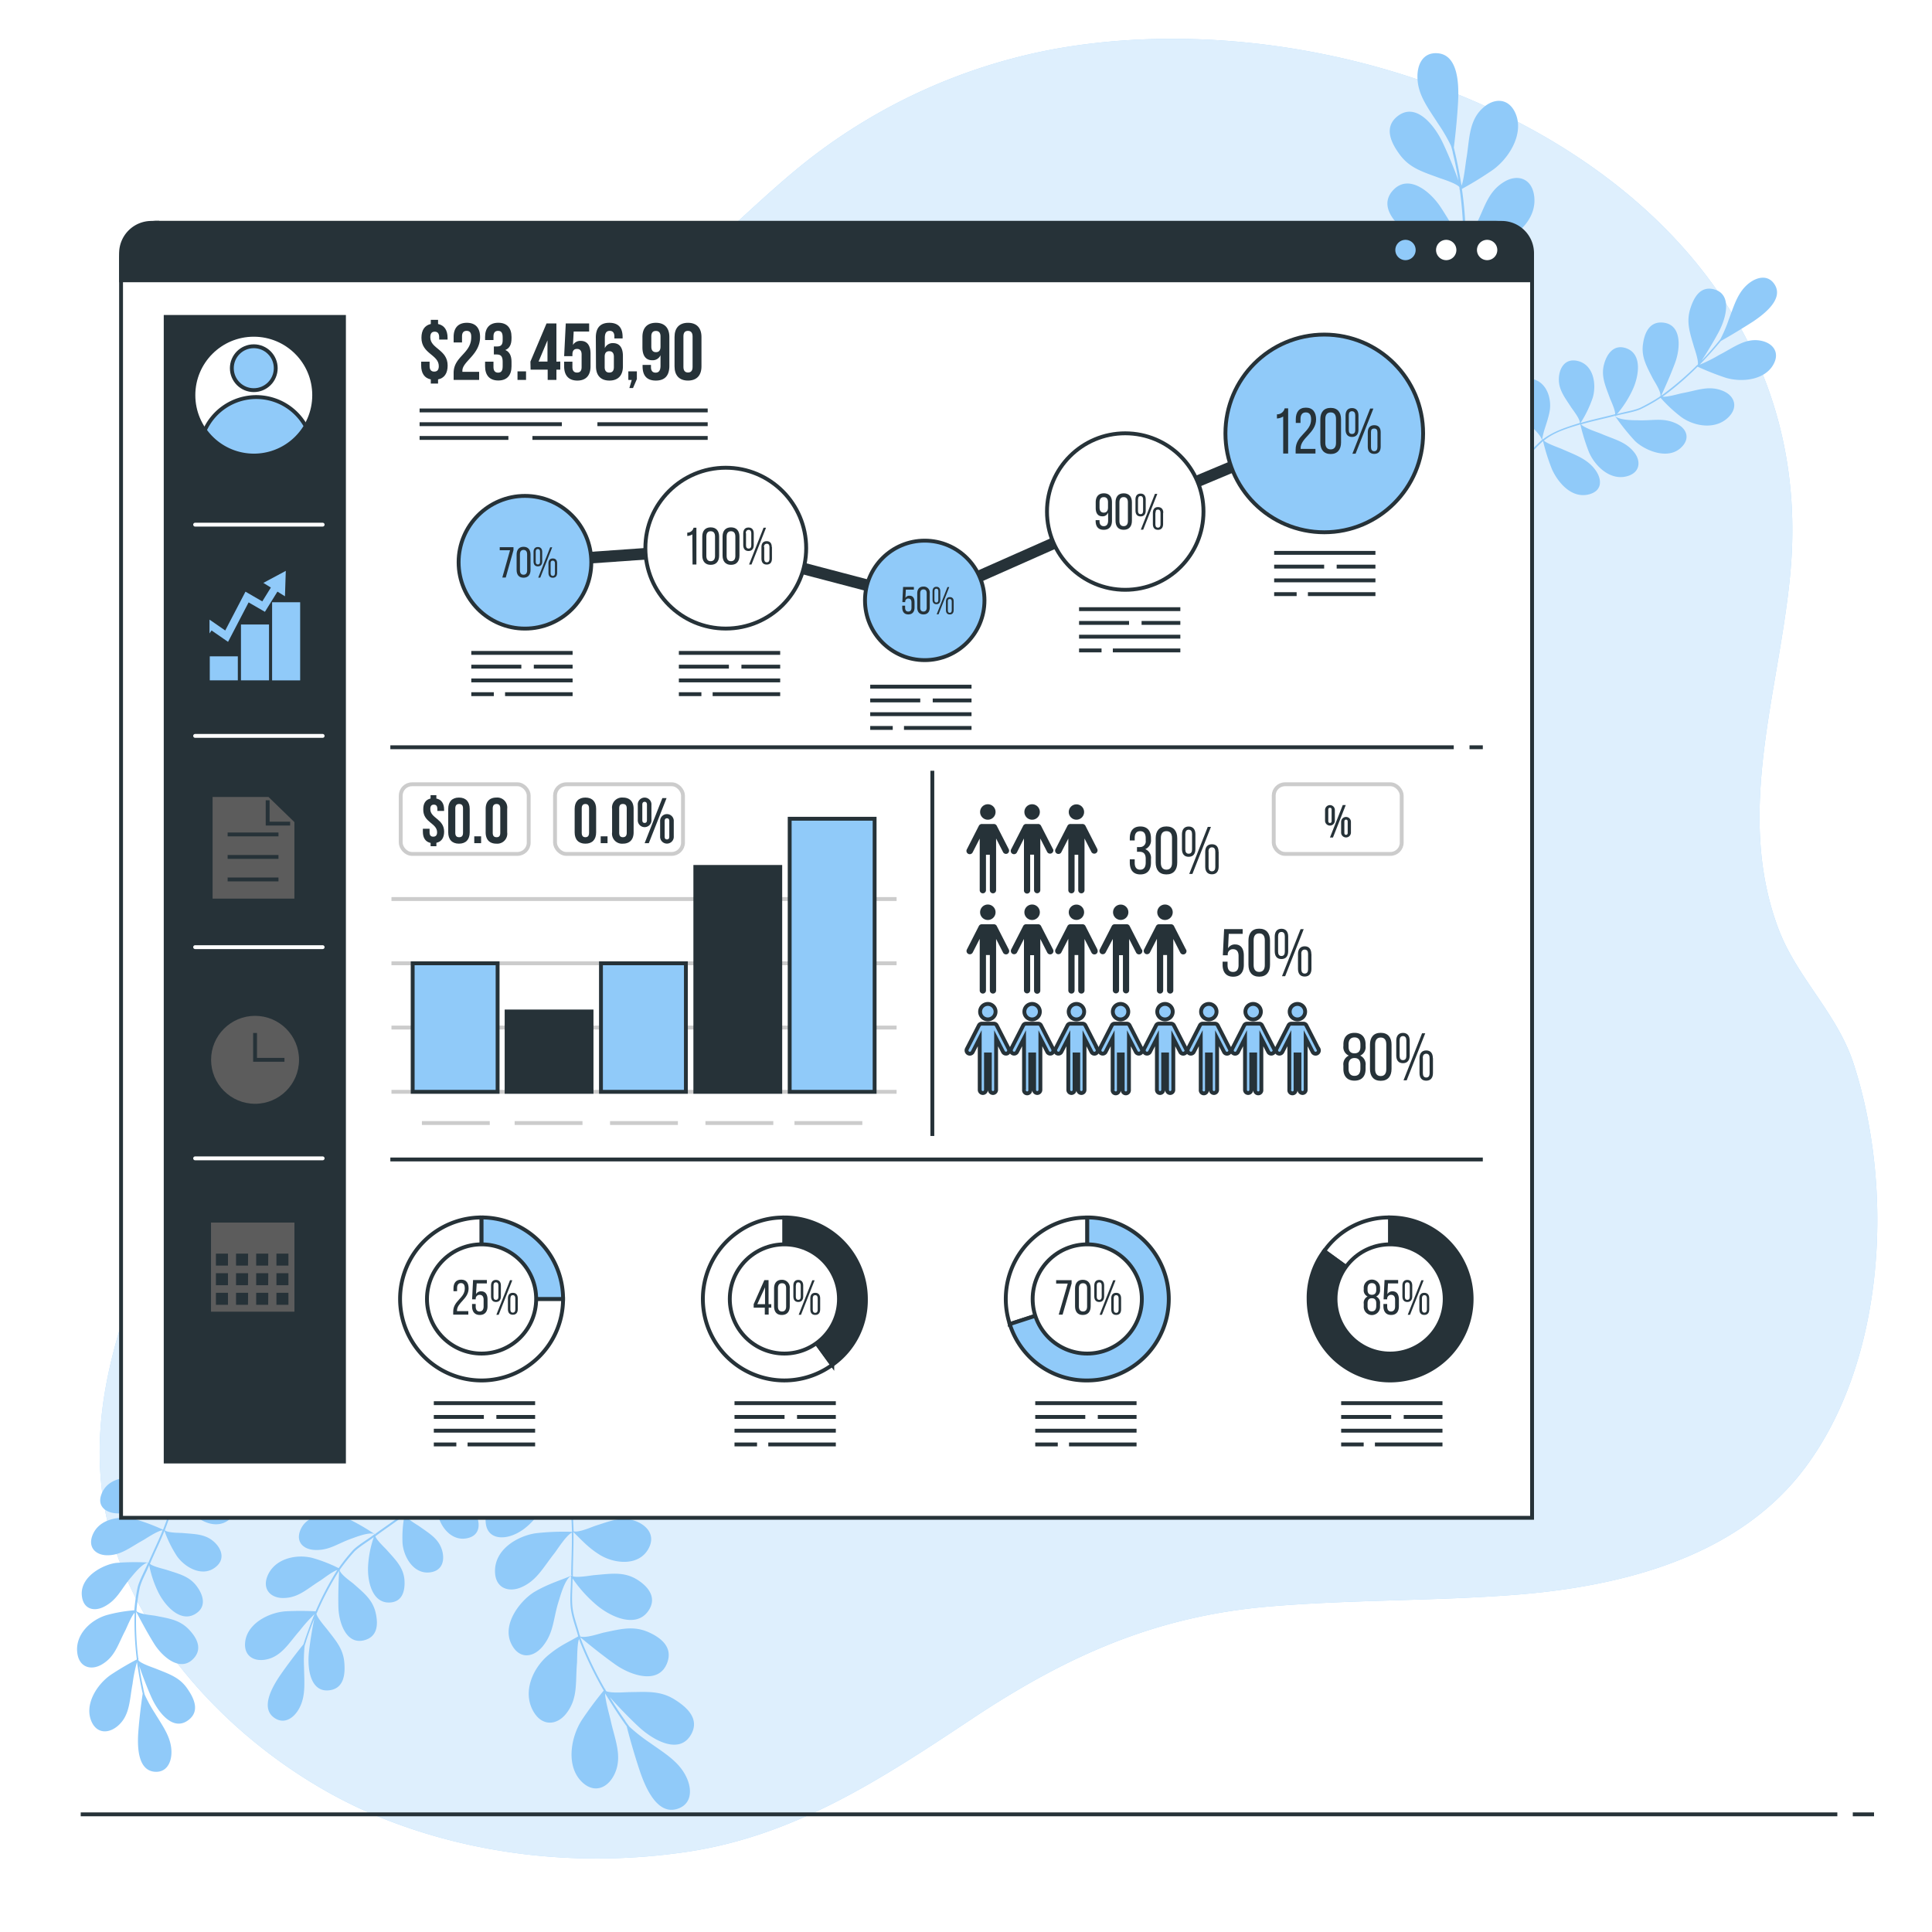 <svg class="animated" id="freepik_stories-design-stats" xmlns="http://www.w3.org/2000/svg" viewBox="0 0 500 500" version="1.1" xmlns:xlink="http://www.w3.org/1999/xlink" xmlns:svgjs="http://svgjs.com/svgjs"><style>svg#freepik_stories-design-stats:not(.animated) .animable {opacity: 0;}svg#freepik_stories-design-stats.animated #freepik--Window--inject-2 {animation: 1s 1 forwards cubic-bezier(.36,-0.01,.5,1.38) zoomIn;animation-delay: 0s;}svg#freepik_stories-design-stats.animated #freepik--charts-4--inject-2 {animation: 1.5s 1 forwards cubic-bezier(.36,-0.01,.5,1.38) slideUp,1.5s Infinite  linear floating;animation-delay: 0s,1.5s;}svg#freepik_stories-design-stats.animated #freepik--charts-3--inject-2 {animation: 3.7s 1 forwards cubic-bezier(.36,-0.01,.5,1.38) lightSpeedRight,3s Infinite  linear wind;animation-delay: 0s,3.7s;}svg#freepik_stories-design-stats.animated #freepik--charts-2--inject-2 {animation: 2.1s 1 forwards cubic-bezier(.36,-0.01,.5,1.38) lightSpeedRight,1.5s Infinite  linear wind;animation-delay: 0s,2.1s;}svg#freepik_stories-design-stats.animated #freepik--charts-1--inject-2 {animation: 1.5s 1 forwards cubic-bezier(.36,-0.01,.5,1.38) zoomOut,1.5s Infinite  linear wind;animation-delay: 0s,1.5s;}svg#freepik_stories-design-stats.animated #freepik--information-tags--inject-2 {animation: 1.6s 1 forwards cubic-bezier(.36,-0.01,.5,1.38) zoomOut;animation-delay: 0s;}svg#freepik_stories-design-stats.animated #freepik--Character--inject-2 {animation: 1.0s 1 forwards cubic-bezier(.36,-0.01,.5,1.38) lightSpeedRight;animation-delay: 1.4s;opacity: 0}            @keyframes zoomIn {                0% {                    opacity: 0;                    transform: scale(0.5);                }                100% {                    opacity: 1;                    transform: scale(1);                }            }                    @keyframes slideUp {                0% {                    opacity: 0;                    transform: translateY(30px);                }                100% {                    opacity: 1;                    transform: inherit;                }            }                    @keyframes floating {                0% {                    opacity: 1;                    transform: translateY(0px);                }                50% {                    transform: translateY(-10px);                }                100% {                    opacity: 1;                    transform: translateY(0px);                }            }                    @keyframes lightSpeedRight {              from {                transform: translate3d(50%, 0, 0) skewX(-20deg);                opacity: 0;              }              60% {                transform: skewX(10deg);                opacity: 1;              }              80% {                transform: skewX(-2deg);              }              to {                opacity: 1;                transform: translate3d(0, 0, 0);              }            }                    @keyframes wind {                0% {                    transform: rotate( 0deg );                }                25% {                    transform: rotate( 1deg );                }                75% {                    transform: rotate( -1deg );                }            }                    @keyframes zoomOut {                0% {                    opacity: 0;                    transform: scale(1.5);                }                100% {                    opacity: 1;                    transform: scale(1);                }            }        </style><g id="freepik--background-simple--inject-2" style="transform-origin: 255.824px 245.513px 0px;" class="animable"><path d="M461.39,243.09q-.52-1.17-1-2.37c-11.66-30.51.28-62.1,3-93,8.75-99.36-106.48-150.3-190.65-135A146.94,146.94,0,0,0,209.15,41.4C191.59,55.23,177.06,73,156.55,82.83c-46.42,22.23-111.48,23.76-118.23,87.42C34.64,205,58.69,234.9,54.79,269c-4.51,39.45-32.72,73.88-28.58,115.16C30.05,422.41,63.69,456,97.61,470c25.24,10.41,53.46,13.26,80.33,9.23,27.75-4.16,50-18.72,73-34,24.76-16.53,47.84-26.94,77.54-29.47,21-1.79,42.22-1.4,63.28-3,27.59-2.11,58-9.61,75.4-32.93,20.86-27.88,23.06-72.3,12.52-104.63C475.77,263.2,466.43,254.25,461.39,243.09Z" style="fill: #90CAF9; transform-origin: 255.824px 245.513px 0px;" id="elqbu8vswxve" class="animable"></path><g id="elqsbqq1imlhm"><path d="M461.39,243.09q-.52-1.17-1-2.37c-11.66-30.51.28-62.1,3-93,8.75-99.36-106.48-150.3-190.65-135A146.94,146.94,0,0,0,209.15,41.4C191.59,55.23,177.06,73,156.55,82.83c-46.42,22.23-111.48,23.76-118.23,87.42C34.64,205,58.69,234.9,54.79,269c-4.51,39.45-32.72,73.88-28.58,115.16C30.05,422.41,63.69,456,97.61,470c25.24,10.41,53.46,13.26,80.33,9.23,27.75-4.16,50-18.72,73-34,24.76-16.53,47.84-26.94,77.54-29.47,21-1.79,42.22-1.4,63.28-3,27.59-2.11,58-9.61,75.4-32.93,20.86-27.88,23.06-72.3,12.52-104.63C475.77,263.2,466.43,254.25,461.39,243.09Z" style="fill: rgb(255, 255, 255); opacity: 0.7; transform-origin: 255.824px 245.513px 0px;" class="animable" id="eltat5qleq6i"></path></g></g><g id="freepik--Plants--inject-2" style="transform-origin: 252.471px 241.656px 0px;" class="animable"><path d="M334.9,331.86s0-5,0-5,0,5,0,5Z" style="fill: rgb(38, 50, 56); transform-origin: 334.9px 329.36px 0px;" id="el0p3ivyxqtujd" class="animable"></path><line x1="479.5" y1="469.55" x2="485" y2="469.55" style="fill: none; stroke: rgb(38, 50, 56); stroke-miterlimit: 10; transform-origin: 482.25px 469.55px 0px;" id="elhawiuvp8ow8" class="animable"></line><line x1="20.89" y1="469.55" x2="475.5" y2="469.55" style="fill: none; stroke: rgb(38, 50, 56); stroke-miterlimit: 10; transform-origin: 248.195px 469.55px 0px;" id="elgud0tokf0t6" class="animable"></line><path d="M68.87,429.48c4-.79,5.91-4.31,8.67-7.44a39.62,39.62,0,0,1,3.84-4.29c-1,2.49-2,5.15-2.85,7.8-1.93,2.38-4.24,5.44-5.9,7.84-2.36,3.41-5.18,8.62-1.71,11.13,2.57,1.86,5.1.18,6.49-2.35,1.75-3.2,1.34-6.67,1.28-10.61a36.1,36.1,0,0,1,.14-5.48c0-.2.36-1.22.41-1.37l0-.07h0c.62-1.91,1.34-3.86,2.1-5.71-.56,2.65-1.12,6.15-1.39,8.67-.45,4.12.31,10.55,5.4,9.83,3.76-.54,4-4.33,3.76-7.15-.29-3.56-2.15-5.63-4.44-8.59-.51-.66-2.46-2.85-2.77-4,0-.09.1-.32.13-.39a.55.55,0,0,1,.17-.11l-.11,0a79.84,79.84,0,0,1,5.2-9.95c.15-.24.32-.49.48-.72-.16,3.09-.27,6.39-.19,9.44.1,3.89,2,9.87,6.8,8.5,3.56-1,3.45-4.49,2.83-7.12-.79-3.33-3-5.06-5.72-7.46-.66-.58-3.19-2.26-3.6-3.49a.07.07,0,0,1,0-.09l.17,0a.33.33,0,0,0-.11-.08,51.71,51.71,0,0,1,3.79-4.71c1.47-1.4,3.34-2.44,5-3.7a27.5,27.5,0,0,0-1.47,7.33c-.25,3.73.89,9.8,5.59,9.59,3.47-.16,4-3.34,3.81-5.92-.31-3.25-2.33-5.15-4.61-7.72-.51-.57-2.56-2.46-2.92-3.5,2.48-1.86,5.1-3.56,7.56-5.48a30.5,30.5,0,0,0-.52,7.32c.3,3.55,2.91,8.12,7.24,7.48,3.2-.48,3.69-3.27,3-5.66-.88-3-3.15-4.28-5.86-6.21-.65-.47-3.25-1.9-3.69-3,2.82-2.29,5.53-4.47,7.42-7.56,0,0,0,.08.09.08s0-.08-.06-.1.05-.34.09-.17c.62,2.53.37,4.69.9,7.53.65,3.42,3.76,7.39,8,6.17,3.15-.9,2.93-4.07,1.79-6.24-1.44-2.75-3.6-3.68-6.6-5.14-.76-.36-3.46-1.35-4.06-2.39a50.07,50.07,0,0,0,3.94-11.9H116A47.14,47.14,0,0,1,112,384a54.32,54.32,0,0,0-4.87-6c-2.77-2.69-7.79-5.42-11.62-2.44-2.83,2.2-1.44,4.91,1,6.43,3,1.92,6.34,1.72,10.28,1.87.89,0,4-.13,5.1.3-1.7,3.07-4.53,5.23-7.3,7.47a53.41,53.41,0,0,0-4.77-5.9c-2.69-2.72-7.94-5.07-11.71-2.11-2.78,2.19-1.75,5,.68,6.41,3.07,1.78,6,1.22,9.93,1.33.93,0,4.49-.24,5.7.33-2.3,1.81-4.9,3.51-7.29,5.28.19.15.32.28-.48-.16a57.54,57.54,0,0,0-6.93-3.93c-3-1.26-9.67-1.66-11.81,2.72-1.58,3.24.43,5.36,3.47,5.52,3.85.21,6-1.7,9.79-3,1-.35,4.39-1.7,5.81-1.11,0,0,0,0,0,0-1.74,1.36-3.9,2.55-5.46,4a43.78,43.78,0,0,0-3.87,4.83,38.2,38.2,0,0,0-6.92-2.68c-4.16-1-9.68.21-11.51,4.72-1.36,3.34.74,5.63,3.92,5.68,4,.06,6.25-2.32,9.73-4.49.72-.45,3.22-2.43,4.42-2.75a4.94,4.94,0,0,1-.32.51,78.69,78.69,0,0,0-5.29,10.18,73.64,73.64,0,0,0-7.86,0c-4.41.36-9.84,3.21-10.37,7.93C63.05,428.53,65.68,430.11,68.87,429.48Z" style="fill: #90CAF9; transform-origin: 93.64px 408.816px 0px;" id="ela2kbsowoe47" class="animable"></path><path d="M30.59,446.57c3.08-2.72,2.92-6.71,3.72-10.8a39.13,39.13,0,0,1,1.14-5.64c.39,2.66.86,5.46,1.48,8.17-.46,3-.9,6.84-1.12,9.75-.32,4.13-.12,10.05,4.15,10.47,3.16.3,4.49-2.43,4.41-5.31-.11-3.65-2.22-6.44-4.26-9.8a37.48,37.48,0,0,1-2.65-4.81c-.06-.19-.31-1.23-.34-1.39v-.06h0c-.44-2-.81-4-1.08-6,.85,2.56,2.14,5.87,3.18,8.18,1.7,3.78,5.6,8.94,9.63,5.75,3-2.36,1.24-5.75-.37-8.06-2-2.93-4.7-3.78-8.18-5.18-.77-.31-3.56-1.21-4.42-2.07a.84.84,0,0,1-.08-.41.46.46,0,0,1,.09-.17l-.11,0A79,79,0,0,1,35.22,418c0-.28,0-.58.05-.86,1.43,2.74,3,5.65,4.61,8.24,2.06,3.3,6.71,7.51,10.17,3.89,2.55-2.67.7-5.62-1.17-7.57-2.36-2.47-5.14-2.85-8.7-3.54-.86-.17-3.9-.34-4.87-1.2a.06.06,0,0,1,0-.09l.14-.1-.14,0a50.27,50.27,0,0,1,.89-6c.56-2,1.65-3.8,2.41-5.71A27.92,27.92,0,0,0,41,412.15c1.68,3.35,5.74,8,9.68,5.45,2.92-1.89,1.81-4.93.3-7-1.91-2.65-4.62-3.27-7.89-4.33-.72-.24-3.45-.83-4.29-1.55,1.2-2.86,2.61-5.64,3.76-8.55a30.26,30.26,0,0,0,3.25,6.58c2.06,2.92,6.61,5.54,10,2.8,2.52-2,1.53-4.69-.28-6.4-2.29-2.15-4.88-2.1-8.2-2.4-.8-.07-3.77,0-4.69-.71,1.27-3.4,2.51-6.65,2.58-10.28,0,0,.08,0,.12,0s-.07-.05-.11-.05-.13-.32,0-.2c1.81,1.87,2.69,3.86,4.59,6,2.28,2.63,7,4.48,10,1.27,2.27-2.37.48-5-1.61-6.29-2.63-1.64-5-1.35-8.29-1.09-.84.06-3.66.57-4.71,0a49.86,49.86,0,0,0-2.61-12.26l-.37.23a47.36,47.36,0,0,1,2.54,12.13,55,55,0,0,0-7.22-2.68c-3.75-.92-9.46-.74-11.25,3.77-1.33,3.32,1.23,5,4.07,5.07,3.58.12,6.34-1.73,9.81-3.59.79-.42,3.35-2.12,4.55-2.32.08,3.51-1.26,6.81-2.53,10.14a51.73,51.73,0,0,0-7.09-2.68c-3.7-1-9.41-.36-11.17,4.1-1.29,3.29,1,5.2,3.83,5.19,3.55,0,5.84-2,9.24-3.88.81-.45,3.75-2.47,5.08-2.59-1.06,2.72-2.45,5.5-3.62,8.23.24,0,.42.08-.49.11a56.66,56.66,0,0,0-8,.12c-3.23.42-9.18,3.45-8.81,8.31.27,3.6,3.08,4.41,5.79,3,3.42-1.77,4.34-4.52,6.92-7.54.69-.8,2.93-3.68,4.46-3.88,0,0,0,0,0,0-.81,2-2.07,4.17-2.68,6.23a45.29,45.29,0,0,0-.89,6.13A38,38,0,0,0,27.56,418c-4.1,1.23-8.24,5.07-7.54,9.9.51,3.56,3.48,4.48,6.25,2.91,3.49-2,4.22-5.16,6.13-8.79.39-.75,1.55-3.72,2.42-4.61a4.46,4.46,0,0,1,0,.61,79.21,79.21,0,0,0,.59,11.45,74.53,74.53,0,0,0-6.78,4c-3.62,2.53-6.87,7.74-4.94,12.08C25.09,448.7,28.15,448.73,30.59,446.57Z" style="fill: #90CAF9; transform-origin: 40.409px 415.841px 0px;" id="el8tej79apndr" class="animable"></path><path d="M146.45,383.16a61.3,61.3,0,0,0-7.72-11.37h-.67A57.74,57.74,0,0,1,146,383.49c-3.32.1-5.94-.15-9.43.42-4.67.75-11,3.68-10.9,9.62.09,4.39,3.77,5,7,3.78,4.11-1.57,6.33-5,9.36-8.74.69-.85,2.78-4,4-4.79,1.77,3.93,1.83,8.29,2,12.65a65.56,65.56,0,0,0-9.28.36c-4.65.65-10.8,4.1-10.64,10,.11,4.33,3.62,5.38,6.79,4,4-1.72,5.63-5.07,8.58-8.8.7-.89,3-4.58,4.5-5.35.1,3.58-.14,7.38-.16,11,.29-.07.52-.11-.5.36-1.77.8-5.5,1.91-8.94,3.94s-8.71,8.28-6,13.6c2,3.92,5.58,3.49,8,.62,3-3.63,2.74-7.17,4.22-11.81.39-1.23,1.54-5.56,3.17-6.52,0,0,0,0,0,0,.06,2.7-.36,5.69-.05,8.32s1.29,4.89,1.92,7.34c-2.91,1.69-4.77,2.41-7.7,4.83-4.05,3.34-6.89,9.66-3.79,14.78,2.28,3.77,6.07,3.38,8.44.3,3-3.9,2.31-7.85,2.72-12.85.09-1,0-4.95.53-6.36a5,5,0,0,1,.27.69,96.39,96.39,0,0,0,6.13,12.64,94.31,94.31,0,0,0-5.74,7.74c-2.88,4.59-4.05,12,.2,16,3.13,2.94,6.6,1.51,8.32-2.09,2.18-4.54.09-9-1-14-.22-1-1.43-5.3-1.41-6.9,1.72,2.81,3.58,5.75,5.58,8.5.92,3.65,2.25,8.15,3.39,11.54,1.62,4.82,4.67,11.41,9.69,9.83,3.71-1.16,3.91-4.88,2.43-8.09-1.86-4.07-5.57-6.21-9.48-9a44.93,44.93,0,0,1-5.29-4.15c-.16-.19-.93-1.24-1.05-1.41l0-.07h0c-1.43-2-2.82-4.14-4.08-6.24,2.19,2.49,5.22,5.6,7.5,7.72,3.72,3.45,10.59,7.4,13.61,1.88,2.23-4.08-1.34-7.08-4.27-8.92-3.7-2.33-7.11-2-11.7-1.94-1,0-4.6.34-6-.22a1.15,1.15,0,0,1-.28-.42.5.5,0,0,1,0-.24.59.59,0,0,0-.11.09,96.26,96.26,0,0,1-6-12.4c-.13-.32-.25-.68-.36-1,2.92,2.42,6.08,4.94,9.14,7.1,3.9,2.74,11.16,5.27,13.33-.47,1.61-4.23-1.89-6.67-4.93-8-3.85-1.66-7.16-.76-11.51.16-1.05.23-4.56,1.49-6.07,1,0,0-.08,0-.06-.09a.88.88,0,0,1,.1-.18l-.16,0c-.59-2.39-1.55-4.69-1.85-7.16s0-5.08,0-7.59a34.39,34.39,0,0,0,6.12,6.81c3.5,3,10.3,6.3,13.53,1.53,2.38-3.53-.32-6.43-3-8.08-3.42-2.08-6.77-1.48-11-1.12-.94.08-4.3.72-5.58.31,0-3.8.24-7.62.15-11.44,2.33,2.25,3.89,4.06,6.81,5.87,3.71,2.3,10.11,3.09,12.65-1.64,1.87-3.5-.51-6-3.36-7.09-3.61-1.33-6.52,0-10.4,1.21-.94.31-4.26,1.81-5.64,1.45-.19-4.45-.35-8.71-2-12.84,0,0,.11,0,.15,0s-.1,0-.15,0-.29-.29-.1-.21c2.93,1.24,4.88,3.07,8.06,4.63,3.83,1.87,10,1.72,11.94-3.37,1.43-3.76-1.85-5.86-4.82-6.33-3.75-.6-6.25.84-9.88,2.73C150.87,381.4,147.92,383.33,146.45,383.16Z" style="fill: #90CAF9; transform-origin: 152.639px 420.085px 0px;" id="elc707v56783h" class="animable"></path><path d="M455.66,88.16c-4-.74-7,1.81-10.68,3.67a37.67,37.67,0,0,1-5.09,2.54c1.83-1.92,3.74-4,5.47-6.12,2.64-1.48,5.88-3.46,8.28-5,3.41-2.27,7.91-6,5.64-9.61-1.68-2.65-4.62-2-6.82-.2-2.78,2.3-3.67,5.64-5.06,9.27a35.19,35.19,0,0,1-2.13,5c-.1.17-.77,1-.88,1.11l0,0h0c-1.26,1.53-2.64,3.07-4,4.49,1.48-2.23,3.27-5.24,4.45-7.46,1.91-3.63,3.56-9.81-1.38-11-3.65-.89-5.24,2.52-6.06,5.19-1,3.37-.09,6,.94,9.52.22.79,1.22,3.51,1.07,4.71,0,.09-.21.26-.27.31a.41.41,0,0,1-.19,0l.1.07a78.72,78.72,0,0,1-8.42,7.24c-.23.17-.47.34-.7.49,1.27-2.77,2.58-5.77,3.62-8.6,1.32-3.61,1.78-9.8-3.15-10.29-3.64-.37-4.81,2.86-5.19,5.51-.49,3.34.9,5.74,2.53,8.94.39.77,2.1,3.24,2,4.52,0,0,0,.07-.07.07l-.16,0s.05.1.07.11a48.24,48.24,0,0,1-5.2,2.94c-1.86.75-4,1-5.91,1.6a27.75,27.75,0,0,0,4-6.2c1.59-3.35,2.76-9.34-1.63-10.86-3.25-1.12-5,1.59-5.67,4-.9,3.11.26,5.6,1.42,8.79.26.71,1.46,3.19,1.41,4.28-3,.8-6,1.4-8.95,2.27a30.33,30.33,0,0,0,3.15-6.53c1-3.38.3-8.53-3.92-9.52-3.12-.73-4.59,1.65-4.82,4.1-.28,3.09,1.33,5.09,3.12,7.85.43.67,2.29,2.94,2.3,4.1-3.43,1.07-6.72,2.08-9.58,4.24,0,0,0-.1-.06-.12s0,.09,0,.12-.16.29-.14.12c.36-2.54,1.37-4.44,1.92-7.24.66-3.38-.75-8.17-5.12-8.61-3.23-.32-4.18,2.67-3.92,5.08.32,3.05,2,4.7,4.19,7.13.55.62,2.67,2.51,2.85,3.69a48.85,48.85,0,0,0-8,9.49l.4.15a46.28,46.28,0,0,1,7.92-9.36,52.22,52.22,0,0,0,2.29,7.25c1.56,3.49,5.18,7.83,9.78,6.49,3.41-1,3.12-4,1.48-6.25-2.08-2.88-5.2-3.9-8.76-5.47-.81-.36-3.69-1.33-4.58-2.14,2.69-2.2,6.08-3.16,9.44-4.2a52.64,52.64,0,0,0,2.22,7.16c1.48,3.49,5.45,7.56,10,6.22,3.36-1,3.44-4,1.72-6.14-2.17-2.76-5.12-3.33-8.64-4.85-.84-.36-4.21-1.42-5.11-2.39,2.77-.82,5.78-1.43,8.62-2.18-.12-.2-.19-.38.38.32a57,57,0,0,0,4.94,6.14c2.29,2.26,8.28,5.06,11.84,1.82,2.64-2.4,1.56-5.08-1.17-6.34-3.46-1.6-6.17-.64-10.09-.83-1,0-4.66,0-5.74-1.1,0,0,0,0,0,0,2.09-.61,4.51-.91,6.49-1.7a42.39,42.39,0,0,0,5.32-3,36.66,36.66,0,0,0,5.38,5c3.45,2.46,9,3.35,12.31-.13,2.46-2.57,1.37-5.44-1.53-6.65-3.67-1.52-6.6-.15-10.58.57-.83.15-3.85,1.06-5.07.91a5.09,5.09,0,0,1,.48-.35,77.19,77.19,0,0,0,8.57-7.42,71.87,71.87,0,0,0,7.24,2.86c4.17,1.28,10.21.64,12.42-3.49C460.67,91.16,458.83,88.76,455.66,88.16Z" style="fill: #90CAF9; transform-origin: 425.457px 100.003px 0px;" id="elawvzc71142m" class="animable"></path><path d="M367.46,102.38a60.85,60.85,0,0,0,2.94,13.27l.62.23a57.84,57.84,0,0,1-3-13.64c3.09,1.12,5.4,2.3,8.81,3.06,4.57,1,11.48.64,13.54-4.86,1.52-4.07-1.63-6-5.07-6-4.34-.06-7.63,2.26-11.79,4.6-.94.53-4,2.66-5.45,2.93-.19-4.25,1.35-8.28,2.79-12.34a63.86,63.86,0,0,0,8.67,3.05c4.5,1.1,11.41.19,13.41-5.26,1.48-4-1.36-6.28-4.76-6.19-4.3.12-7,2.6-11.1,5-1,.56-4.47,3.09-6.09,3.27,1.22-3.32,2.82-6.73,4.17-10.07-.29,0-.51-.08.59-.14,1.92-.09,5.75.25,9.65-.36s11-4.42,10.46-10.31c-.43-4.34-3.85-5.25-7.1-3.48-4.09,2.23-5.13,5.59-8.19,9.31-.81,1-3.45,4.54-5.29,4.83h0c.93-2.51,2.4-5.11,3.08-7.63s.6-5,.92-7.45c3.29-.49,5.27-.47,8.84-1.62,4.95-1.59,9.86-6.37,8.88-12.19-.72-4.31-4.34-5.34-7.65-3.37-4.18,2.49-5,6.37-7.19,10.82-.45.91-1.78,4.55-2.81,5.65a6,6,0,0,1,0-.74,95.22,95.22,0,0,0-1-13.86,89.94,89.94,0,0,0,8.11-5c4.31-3.17,8.1-9.56,5.66-14.77-1.81-3.84-5.52-3.8-8.41-1.12-3.66,3.38-3.36,8.2-4.22,13.19-.18,1-.63,5.39-1.23,6.85-.55-3.21-1.19-6.59-2-9.85.48-3.69.91-8.31,1.1-11.84.27-5-.12-12.18-5.31-12.57-3.83-.29-5.37,3-5.19,6.55C367,24.65,369.62,28,372.18,32a43.57,43.57,0,0,1,3.34,5.74c.09.23.41,1.48.45,1.68l0,.08h0c.58,2.36,1.08,4.84,1.47,7.23-1.11-3.09-2.75-7.06-4.08-9.84-2.16-4.53-7-10.67-11.82-6.7-3.54,2.94-1.35,7,.67,9.76,2.55,3.49,5.79,4.45,10,6,.94.35,4.35,1.37,5.42,2.39a1.05,1.05,0,0,1,.1.49s0,.13-.1.22l.14-.05a97.44,97.44,0,0,1,.95,13.58c0,.34,0,.71,0,1-1.8-3.29-3.78-6.77-5.81-9.86-2.58-4-8.32-8.92-12.42-4.45-3,3.31-.7,6.83,1.62,9.15,2.93,2.93,6.3,3.31,10.63,4,1.05.18,4.73.31,5.93,1.32a.08.08,0,0,1,0,.11l-.16.13.16,0c-.33,2.41-.29,4.87-.92,7.26s-1.89,4.65-2.76,7a33.53,33.53,0,0,0-3.14-8.49c-2.12-4-7.15-9.55-11.86-6.35-3.49,2.37-2.06,6-.18,8.53,2.39,3.16,5.69,3.84,9.67,5,.89.27,4.21.9,5.24,1.75-1.38,3.5-3,6.91-4.32,10.46-1.32-2.93-2.1-5.16-4.12-7.88-2.57-3.48-8.16-6.54-12.22-3.12-3,2.53-1.73,5.72.51,7.74,2.83,2.54,6,2.42,10,2.68,1,.07,4.57-.1,5.71.74-1.45,4.16-2.86,8.13-2.85,12.52-.05,0-.1,0-.15,0s.09.06.13.06.17.38,0,.24c-2.24-2.22-3.36-4.61-5.72-7.2-2.83-3.11-8.57-5.24-12.2-1.27-2.68,2.94-.44,6.06,2.12,7.58,3.23,1.92,6.05,1.51,10.07,1.11C362.76,102.39,366.18,101.69,367.46,102.38Z" style="fill: #90CAF9; transform-origin: 372.697px 64.821px 0px;" id="elsj40brjy2zp" class="animable"></path></g><g id="freepik--Window--inject-2" style="transform-origin: 213.915px 225.215px 0px;" class="animable"><path d="M40.7,57.68H387.13A9.37,9.37,0,0,1,396.5,67v325.8a0,0,0,0,1,0,0H31.33a0,0,0,0,1,0,0V67a9.37,9.37,0,0,1,9.37-9.37Z" style="fill: rgb(255, 255, 255); stroke: rgb(38, 50, 56); stroke-miterlimit: 10; transform-origin: 213.915px 225.215px 0px;" id="elp7x4a6x05io" class="animable"></path><path d="M388.64,57.68H39.2a7.86,7.86,0,0,0-7.87,7.86v7H396.5v-7A7.86,7.86,0,0,0,388.64,57.68Z" style="fill: rgb(38, 50, 56); stroke: rgb(38, 50, 56); stroke-miterlimit: 10; transform-origin: 213.915px 65.11px 0px;" id="elxten2pvtsal" class="animable"></path><path d="M366.87,64.7a3.13,3.13,0,1,1-3.12-3.13A3.12,3.12,0,0,1,366.87,64.7Z" style="fill: #90CAF9; stroke: rgb(38, 50, 56); stroke-linecap: round; stroke-miterlimit: 10; transform-origin: 363.74px 64.7px 0px;" id="elhvow2q4zo97" class="animable"></path><path d="M377.41,64.7a3.13,3.13,0,1,1-3.13-3.13A3.13,3.13,0,0,1,377.41,64.7Z" style="fill: rgb(255, 255, 255); stroke: rgb(38, 50, 56); stroke-linecap: round; stroke-miterlimit: 10; transform-origin: 374.28px 64.7px 0px;" id="elrzh53b875a" class="animable"></path><path d="M388,64.7a3.13,3.13,0,1,1-3.13-3.13A3.13,3.13,0,0,1,388,64.7Z" style="fill: rgb(255, 255, 255); stroke: rgb(38, 50, 56); stroke-linecap: round; stroke-miterlimit: 10; transform-origin: 384.87px 64.7px 0px;" id="ele7n2kv3j9h9" class="animable"></path></g><g id="freepik--dividing-lines--inject-2" style="transform-origin: 242.385px 246.73px 0px;" class="animable"><line x1="101.02" y1="300.07" x2="383.75" y2="300.07" style="fill: none; stroke: rgb(38, 50, 56); stroke-miterlimit: 10; transform-origin: 242.385px 300.07px 0px;" id="elwzuvln1a53q" class="animable"></line><line x1="380.31" y1="193.39" x2="383.75" y2="193.39" style="fill: none; stroke: rgb(38, 50, 56); stroke-miterlimit: 10; transform-origin: 382.03px 193.39px 0px;" id="el0y7rqfkt0lyg" class="animable"></line><line x1="101.02" y1="193.39" x2="376.23" y2="193.39" style="fill: none; stroke: rgb(38, 50, 56); stroke-miterlimit: 10; transform-origin: 238.625px 193.39px 0px;" id="elqouhvlpfl3" class="animable"></line><line x1="241.29" y1="293.99" x2="241.29" y2="199.47" style="fill: none; stroke: rgb(38, 50, 56); stroke-miterlimit: 10; transform-origin: 241.29px 246.73px 0px;" id="eljpjd96l6xig" class="animable"></line></g><g id="freepik--charts-4--inject-2" style="transform-origin: 242.195px 344.449px 0px;" class="animable"><path d="M124.63,336.17h21.09a21.09,21.09,0,1,1-21.09-21.09h0Z" style="fill: rgb(255, 255, 255); stroke: rgb(38, 50, 56); stroke-miterlimit: 10; transform-origin: 124.63px 336.17px 0px;" id="elpj0ed9q3scj" class="animable"></path><path d="M124.63,336.17V315.08a21.09,21.09,0,0,1,21.09,21.09H124.63Z" style="fill: #90CAF9; stroke: rgb(38, 50, 56); stroke-miterlimit: 10; transform-origin: 135.175px 325.625px 0px;" id="ellcn48fikzke" class="animable"></path><circle cx="124.63" cy="336.17" r="14.13" style="fill: rgb(255, 255, 255); stroke: rgb(38, 50, 56); stroke-linecap: round; stroke-miterlimit: 10; transform-origin: 124.63px 336.17px 0px;" id="el0vyha5hz9chi" class="animable"></circle><path d="M121.27,333.46c0,2.69-3,3.66-3,5.72v.14h2.93v.9h-3.91v-.76c0-2.88,3-3.45,3-6,0-.92-.31-1.4-1-1.4s-1,.52-1,1.31v.79h-.93v-.72c0-1.37.62-2.27,2-2.27S121.27,332.1,121.27,333.46Z" style="fill: rgb(38, 50, 56); transform-origin: 119.28px 335.695px 0px;" id="elznm0hzxtz4" class="animable"></path><path d="M123.19,334.93a1.43,1.43,0,0,1,1.32-.74c1.15,0,1.66.84,1.66,2.12v1.74c0,1.37-.65,2.26-2,2.26s-2-.89-2-2.26v-.59h.94v.66c0,.8.33,1.29,1,1.29s1.05-.49,1.05-1.29v-1.74c0-.8-.33-1.28-1.05-1.28a1,1,0,0,0-1,.95v.21h-.93l.25-5H126v.89h-2.63Z" style="fill: rgb(38, 50, 56); transform-origin: 124.17px 335.785px 0px;" id="elt4ncem5a5ll" class="animable"></path><path d="M129.63,332.69v2.81c0,.87-.41,1.45-1.28,1.45s-1.27-.58-1.27-1.45v-2.81c0-.86.41-1.45,1.27-1.45S129.63,331.83,129.63,332.69Zm-1.91,0v2.91c0,.48.17.8.63.8s.64-.32.64-.8v-2.91c0-.49-.19-.82-.64-.82S127.72,332.16,127.72,332.65Zm4.86-1.35-3.52,8.92h-.6L132,331.3ZM134,336v2.81c0,.87-.4,1.44-1.28,1.44s-1.27-.57-1.27-1.44V336c0-.85.4-1.42,1.27-1.42S134,335.16,134,336Zm-1.92,0v2.89c0,.49.19.82.64.82s.64-.33.64-.82V336c0-.49-.19-.81-.64-.81S132.1,335.49,132.1,336Z" style="fill: rgb(38, 50, 56); transform-origin: 130.54px 335.75px 0px;" id="elworolw2pwy" class="animable"></path><line x1="112.27" y1="363.14" x2="138.49" y2="363.14" style="fill: none; stroke: rgb(38, 50, 56); stroke-miterlimit: 10; transform-origin: 125.38px 363.14px 0px;" id="elfyszqnt7u7w" class="animable"></line><line x1="128.46" y1="366.7" x2="138.49" y2="366.7" style="fill: none; stroke: rgb(38, 50, 56); stroke-miterlimit: 10; transform-origin: 133.475px 366.7px 0px;" id="elxsjy7xk26i" class="animable"></line><line x1="112.27" y1="366.7" x2="125.22" y2="366.7" style="fill: none; stroke: rgb(38, 50, 56); stroke-miterlimit: 10; transform-origin: 118.745px 366.7px 0px;" id="ell7ttzbhjqgs" class="animable"></line><line x1="112.27" y1="370.26" x2="138.49" y2="370.26" style="fill: none; stroke: rgb(38, 50, 56); stroke-miterlimit: 10; transform-origin: 125.38px 370.26px 0px;" id="elhg813x5ci7d" class="animable"></line><line x1="121.01" y1="373.82" x2="138.49" y2="373.82" style="fill: none; stroke: rgb(38, 50, 56); stroke-miterlimit: 10; transform-origin: 129.75px 373.82px 0px;" id="elkay5qmtyod" class="animable"></line><line x1="112.27" y1="373.82" x2="118.1" y2="373.82" style="fill: none; stroke: rgb(38, 50, 56); stroke-miterlimit: 10; transform-origin: 115.185px 373.82px 0px;" id="elup465njqmym" class="animable"></line><path d="M203,336.17l12.39,17.06a21.09,21.09,0,1,1-24.79-34.13,20.2,20.2,0,0,1,12.4-4Z" style="fill: rgb(255, 255, 255); stroke: rgb(38, 50, 56); stroke-miterlimit: 10; transform-origin: 198.646px 336.178px 0px;" id="elvbbau381x6l" class="animable"></path><path d="M203,336.17V315.08a21.09,21.09,0,0,1,21.09,21.09,20.45,20.45,0,0,1-8.7,17.06Z" style="fill: rgb(38, 50, 56); stroke: rgb(38, 50, 56); stroke-miterlimit: 10; transform-origin: 213.546px 334.155px 0px;" id="elvb15oblt49e" class="animable"></path><circle cx="203" cy="336.17" r="14.13" style="fill: rgb(255, 255, 255); stroke: rgb(38, 50, 56); stroke-linecap: round; stroke-miterlimit: 10; transform-origin: 203px 336.17px 0px;" id="elxx1cw6x65i" class="animable"></circle><path d="M198.93,338.43v1.79h-1v-1.79h-2.88v-.91l2.76-6.22h1.09v6.22h.71v.91Zm-2.94-.91h2v-4.36Z" style="fill: rgb(38, 50, 56); transform-origin: 197.33px 335.76px 0px;" id="elvgqamf6hbsg" class="animable"></path><path d="M200.33,333.45c0-1.36.68-2.24,2-2.24a2,2,0,0,1,2.06,2.24v4.6c0,1.37-.68,2.26-2.06,2.26s-2-.89-2-2.26Zm1,4.67c0,.8.35,1.29,1.06,1.29s1.06-.49,1.06-1.29V333.4c0-.82-.33-1.3-1.06-1.3s-1.06.48-1.06,1.3Z" style="fill: rgb(38, 50, 56); transform-origin: 202.367px 335.759px 0px;" id="el2v3z6zgf4oq" class="animable"></path><path d="M207.87,332.69v2.81c0,.87-.41,1.45-1.28,1.45s-1.27-.58-1.27-1.45v-2.81c0-.86.41-1.45,1.27-1.45S207.87,331.83,207.87,332.69Zm-1.91,0v2.91c0,.48.17.8.63.8s.64-.32.64-.8v-2.91c0-.49-.19-.82-.64-.82S206,332.16,206,332.65Zm4.86-1.35-3.52,8.92h-.6l3.52-8.92Zm1.44,4.71v2.81c0,.87-.4,1.44-1.28,1.44s-1.27-.57-1.27-1.44V336c0-.85.4-1.42,1.27-1.42S212.26,335.16,212.26,336Zm-1.92,0v2.89c0,.49.19.82.64.82s.64-.33.64-.82V336c0-.49-.19-.81-.64-.81S210.34,335.49,210.34,336Z" style="fill: rgb(38, 50, 56); transform-origin: 208.79px 335.77px 0px;" id="el2z86v7gndlt" class="animable"></path><line x1="190.09" y1="363.14" x2="216.31" y2="363.14" style="fill: none; stroke: rgb(38, 50, 56); stroke-miterlimit: 10; transform-origin: 203.2px 363.14px 0px;" id="elu2k2h18kegj" class="animable"></line><line x1="206.27" y1="366.7" x2="216.31" y2="366.7" style="fill: none; stroke: rgb(38, 50, 56); stroke-miterlimit: 10; transform-origin: 211.29px 366.7px 0px;" id="elcyl0izob35e" class="animable"></line><line x1="190.09" y1="366.7" x2="203.04" y2="366.7" style="fill: none; stroke: rgb(38, 50, 56); stroke-miterlimit: 10; transform-origin: 196.565px 366.7px 0px;" id="elx0qh2d0bl79" class="animable"></line><line x1="190.09" y1="370.26" x2="216.31" y2="370.26" style="fill: none; stroke: rgb(38, 50, 56); stroke-miterlimit: 10; transform-origin: 203.2px 370.26px 0px;" id="el3t6yi5ljem5" class="animable"></line><line x1="198.83" y1="373.82" x2="216.31" y2="373.82" style="fill: none; stroke: rgb(38, 50, 56); stroke-miterlimit: 10; transform-origin: 207.57px 373.82px 0px;" id="el5o3ywl3r50v" class="animable"></line><line x1="190.09" y1="373.82" x2="195.92" y2="373.82" style="fill: none; stroke: rgb(38, 50, 56); stroke-miterlimit: 10; transform-origin: 193.005px 373.82px 0px;" id="elhbjui311sed" class="animable"></line><path d="M281.39,336.17l-20.06,6.51a21.08,21.08,0,0,1,13.54-26.57,20,20,0,0,1,6.52-1Z" style="fill: rgb(255, 255, 255); stroke: rgb(38, 50, 56); stroke-miterlimit: 10; transform-origin: 270.843px 328.894px 0px;" id="el2oit5iyk9p2" class="animable"></path><path d="M281.39,336.17V315.08a21.09,21.09,0,1,1,0,42.18,20.77,20.77,0,0,1-20.06-14.58Z" style="fill: #90CAF9; stroke: rgb(38, 50, 56); stroke-miterlimit: 10; transform-origin: 281.911px 336.171px 0px;" id="eljorokzhn8x" class="animable"></path><circle cx="281.38" cy="336.17" r="14.13" style="fill: rgb(255, 255, 255); stroke: rgb(38, 50, 56); stroke-linecap: round; stroke-miterlimit: 10; transform-origin: 281.38px 336.17px 0px;" id="elai05hh5gpja" class="animable"></circle><path d="M276.33,332.19h-3v-.89h4v.86L275,340.22h-1Z" style="fill: rgb(38, 50, 56); transform-origin: 275.33px 335.76px 0px;" id="elimxsidt4dkn" class="animable"></path><path d="M278.22,333.45c0-1.36.67-2.24,2-2.24s2.05.88,2.05,2.24v4.6c0,1.37-.68,2.26-2.05,2.26s-2-.89-2-2.26Zm1,4.67c0,.8.34,1.29,1.06,1.29s1.06-.49,1.06-1.29V333.4c0-.82-.34-1.3-1.06-1.3s-1.06.48-1.06,1.3Z" style="fill: rgb(38, 50, 56); transform-origin: 280.245px 335.76px 0px;" id="elhrng3o6vkd" class="animable"></path><path d="M285.75,332.69v2.81c0,.87-.4,1.45-1.27,1.45s-1.28-.58-1.28-1.45v-2.81c0-.86.41-1.45,1.28-1.45S285.75,331.83,285.75,332.69Zm-1.91,0v2.91c0,.48.18.8.64.8s.64-.32.64-.8v-2.91c0-.49-.2-.82-.64-.82S283.84,332.16,283.84,332.65Zm4.86-1.35-3.52,8.92h-.6l3.52-8.92Zm1.44,4.71v2.81c0,.87-.39,1.44-1.27,1.44s-1.28-.57-1.28-1.44V336c0-.85.41-1.42,1.28-1.42S290.14,335.16,290.14,336Zm-1.91,0v2.89c0,.49.19.82.64.82s.63-.33.63-.82V336c0-.49-.19-.81-.63-.81S288.23,335.49,288.23,336Z" style="fill: rgb(38, 50, 56); transform-origin: 286.67px 335.77px 0px;" id="el2b9vlgin1vz" class="animable"></path><line x1="267.92" y1="363.14" x2="294.14" y2="363.14" style="fill: none; stroke: rgb(38, 50, 56); stroke-miterlimit: 10; transform-origin: 281.03px 363.14px 0px;" id="el0yzu9v3byszf" class="animable"></line><line x1="284.11" y1="366.7" x2="294.14" y2="366.7" style="fill: none; stroke: rgb(38, 50, 56); stroke-miterlimit: 10; transform-origin: 289.125px 366.7px 0px;" id="elcs7opwe3n94" class="animable"></line><line x1="267.92" y1="366.7" x2="280.87" y2="366.7" style="fill: none; stroke: rgb(38, 50, 56); stroke-miterlimit: 10; transform-origin: 274.395px 366.7px 0px;" id="elf7qv4ngwrza" class="animable"></line><line x1="267.92" y1="370.26" x2="294.14" y2="370.26" style="fill: none; stroke: rgb(38, 50, 56); stroke-miterlimit: 10; transform-origin: 281.03px 370.26px 0px;" id="elm61s6gwn53g" class="animable"></line><line x1="276.66" y1="373.82" x2="294.14" y2="373.82" style="fill: none; stroke: rgb(38, 50, 56); stroke-miterlimit: 10; transform-origin: 285.4px 373.82px 0px;" id="elkie8ff1nu1" class="animable"></line><line x1="267.92" y1="373.82" x2="273.75" y2="373.82" style="fill: none; stroke: rgb(38, 50, 56); stroke-miterlimit: 10; transform-origin: 270.835px 373.82px 0px;" id="el72pw6ryf1xb" class="animable"></line><path d="M359.76,336.17l-17.06-12.4a20.46,20.46,0,0,1,17.06-8.69Z" style="fill: rgb(255, 255, 255); stroke: rgb(38, 50, 56); stroke-miterlimit: 10; transform-origin: 351.23px 325.624px 0px;" id="el3i9cvds12eb" class="animable"></path><path d="M359.76,336.17V315.08a21.09,21.09,0,1,1-21.09,21.09,20.21,20.21,0,0,1,4-12.4Z" style="fill: rgb(38, 50, 56); stroke: rgb(38, 50, 56); stroke-miterlimit: 10; transform-origin: 359.759px 336.17px 0px;" id="elkpue6uberep" class="animable"></path><circle cx="359.76" cy="336.17" r="14.13" style="fill: rgb(255, 255, 255); stroke: rgb(38, 50, 56); stroke-linecap: round; stroke-miterlimit: 10; transform-origin: 359.76px 336.17px 0px;" id="elxl64h2i48kd" class="animable"></circle><path d="M357.15,333.41v.28a1.76,1.76,0,0,1-1,1.84,1.8,1.8,0,0,1,1,1.89v.66a2.11,2.11,0,1,1-4.21,0v-.66a1.81,1.81,0,0,1,1-1.89,1.74,1.74,0,0,1-1-1.84v-.28a2.11,2.11,0,1,1,4.21,0Zm-3.23,0v.43c0,.87.42,1.25,1.12,1.25s1.13-.38,1.13-1.25v-.43c0-.92-.43-1.34-1.13-1.34S353.92,332.52,353.92,333.44Zm0,3.86v.75c0,.92.41,1.36,1.12,1.36s1.11-.44,1.13-1.36v-.75c0-.86-.39-1.29-1.13-1.29S353.92,336.44,353.92,337.3Z" style="fill: rgb(38, 50, 56); transform-origin: 355.045px 335.745px 0px;" id="elmzrvco9dkes" class="animable"></path><path d="M359.05,334.93a1.45,1.45,0,0,1,1.32-.74c1.15,0,1.66.84,1.66,2.12v1.74c0,1.37-.65,2.26-2,2.26s-2-.89-2-2.26v-.59H359v.66c0,.8.33,1.29,1,1.29s1.05-.49,1.05-1.29v-1.74c0-.8-.33-1.28-1.05-1.28a1,1,0,0,0-1,.95v.21h-.93l.25-5h3.52v.89h-2.63Z" style="fill: rgb(38, 50, 56); transform-origin: 360.03px 335.785px 0px;" id="elhwh1cyzp57l" class="animable"></path><path d="M365.49,332.69v2.81c0,.87-.41,1.45-1.28,1.45s-1.27-.58-1.27-1.45v-2.81c0-.86.41-1.45,1.27-1.45S365.49,331.83,365.49,332.69Zm-1.91,0v2.91c0,.48.17.8.63.8s.64-.32.64-.8v-2.91c0-.49-.19-.82-.64-.82S363.58,332.16,363.58,332.65Zm4.86-1.35-3.52,8.92h-.6l3.52-8.92Zm1.44,4.71v2.81c0,.87-.4,1.44-1.28,1.44s-1.27-.57-1.27-1.44V336c0-.85.4-1.42,1.27-1.42S369.88,335.16,369.88,336ZM368,336v2.89c0,.49.19.82.64.82s.64-.33.64-.82V336c0-.49-.19-.81-.64-.81S368,335.49,368,336Z" style="fill: rgb(38, 50, 56); transform-origin: 366.41px 335.77px 0px;" id="el2udqqgbgew2" class="animable"></path><line x1="347.09" y1="363.14" x2="373.31" y2="363.14" style="fill: none; stroke: rgb(38, 50, 56); stroke-miterlimit: 10; transform-origin: 360.2px 363.14px 0px;" id="el5qtvxlel0sn" class="animable"></line><line x1="363.28" y1="366.7" x2="373.31" y2="366.7" style="fill: none; stroke: rgb(38, 50, 56); stroke-miterlimit: 10; transform-origin: 368.295px 366.7px 0px;" id="elvf051lnlz6" class="animable"></line><line x1="347.09" y1="366.7" x2="360.04" y2="366.7" style="fill: none; stroke: rgb(38, 50, 56); stroke-miterlimit: 10; transform-origin: 353.565px 366.7px 0px;" id="elou2b234zy2" class="animable"></line><line x1="347.09" y1="370.26" x2="373.31" y2="370.26" style="fill: none; stroke: rgb(38, 50, 56); stroke-miterlimit: 10; transform-origin: 360.2px 370.26px 0px;" id="el6l4g9f4sfhw" class="animable"></line><line x1="355.83" y1="373.82" x2="373.31" y2="373.82" style="fill: none; stroke: rgb(38, 50, 56); stroke-miterlimit: 10; transform-origin: 364.57px 373.82px 0px;" id="ell8jbjqwrid9" class="animable"></line><line x1="347.09" y1="373.82" x2="352.92" y2="373.82" style="fill: none; stroke: rgb(38, 50, 56); stroke-miterlimit: 10; transform-origin: 350.005px 373.82px 0px;" id="el7ho8a08hafl" class="animable"></line></g><g id="freepik--charts-3--inject-2" style="transform-origin: 310.483px 242.965px 0px;" class="animable"><path d="M255.65,212.14a2,2,0,1,0-2-2A2,2,0,0,0,255.65,212.14Z" style="fill: rgb(38, 50, 56); transform-origin: 255.65px 210.14px 0px;" id="elkko9njyvshj" class="animable"></path><path d="M261.06,219.77l-3.1-6.06a.86.86,0,0,0-.84-.46l-.1,0h-2.75l-.09,0a.87.87,0,0,0-.85.46l-3.09,6.06a.85.85,0,1,0,1.51.77l1.8-3.52v13.36a.81.81,0,0,0,1.62,0v-9.17h1v9.17a.81.81,0,0,0,1.62,0V217l1.8,3.52a.84.84,0,0,0,1.14.37A.85.85,0,0,0,261.06,219.77Z" style="fill: rgb(38, 50, 56); transform-origin: 255.634px 222.217px 0px;" id="el1x73127eylu" class="animable"></path><path d="M267.11,212.14a2,2,0,1,0-2-2A2,2,0,0,0,267.11,212.14Z" style="fill: rgb(38, 50, 56); transform-origin: 267.11px 210.14px 0px;" id="elougezfobio" class="animable"></path><path d="M272.52,219.77l-3.1-6.06a.85.85,0,0,0-.84-.46l-.1,0h-2.74l-.1,0a.85.85,0,0,0-.84.46l-3.1,6.06a.85.85,0,1,0,1.51.77L265,217v13.36a.81.81,0,1,0,1.61,0v-9.17h1v9.17a.81.81,0,0,0,1.62,0V217l1.8,3.52a.85.85,0,0,0,1.51-.77Z" style="fill: rgb(38, 50, 56); transform-origin: 267.091px 222.253px 0px;" id="elyll75c3vbnf" class="animable"></path><circle cx="278.58" cy="210.15" r="1.99" style="fill: rgb(38, 50, 56); transform-origin: 278.58px 210.15px 0px;" id="elnugq8387is" class="animable"></circle><path d="M284,219.77l-3.09-6.06a.87.87,0,0,0-.84-.46l-.1,0H277.2l-.1,0a.86.86,0,0,0-.84.46l-3.1,6.06a.85.85,0,0,0,1.52.77l1.8-3.52v13.36a.81.81,0,0,0,1.62,0v-9.17h.95v9.17a.81.81,0,0,0,1.62,0V217l1.8,3.52a.85.85,0,0,0,1.51-.77Z" style="fill: rgb(38, 50, 56); transform-origin: 278.557px 222.217px 0px;" id="el4z9bcg9zab7" class="animable"></path><path d="M255.65,238.09a2,2,0,1,0-2-2A2,2,0,0,0,255.65,238.09Z" style="fill: rgb(38, 50, 56); transform-origin: 255.65px 236.09px 0px;" id="el9tu8kp1lvcf" class="animable"></path><path d="M261.06,245.71l-3.1-6.06a.84.84,0,0,0-.84-.45l-.1,0h-2.75l-.09,0a.85.85,0,0,0-.85.45l-3.09,6.06a.85.85,0,1,0,1.51.78l1.8-3.53v13.37a.81.81,0,0,0,1.62,0v-9.17h1v9.17a.81.81,0,0,0,1.62,0V243l1.8,3.53a.85.85,0,0,0,1.14.37A.86.86,0,0,0,261.06,245.71Z" style="fill: rgb(38, 50, 56); transform-origin: 255.657px 248.166px 0px;" id="ellg34gtxq1bm" class="animable"></path><path d="M267.11,238.09a2,2,0,1,0-2-2A2,2,0,0,0,267.11,238.09Z" style="fill: rgb(38, 50, 56); transform-origin: 267.11px 236.09px 0px;" id="el3uyuverc74t" class="animable"></path><path d="M272.52,245.71l-3.1-6.06a.83.83,0,0,0-.84-.45l-.1,0h-2.74l-.1,0a.83.83,0,0,0-.84.45l-3.1,6.06a.86.86,0,0,0,.37,1.15.85.85,0,0,0,1.14-.37L265,243v13.37a.81.81,0,0,0,1.61,0v-9.17h1v9.17a.81.81,0,0,0,1.62,0V243l1.8,3.53a.85.85,0,0,0,1.14.37A.86.86,0,0,0,272.52,245.71Z" style="fill: rgb(38, 50, 56); transform-origin: 267.12px 248.186px 0px;" id="elyhsgmylbe2" class="animable"></path><circle cx="278.58" cy="236.09" r="1.99" style="fill: rgb(38, 50, 56); transform-origin: 278.58px 236.09px 0px;" id="el1vl9b2o1fgv" class="animable"></circle><path d="M284,245.71l-3.09-6.06a.84.84,0,0,0-.84-.45l-.1,0H277.2l-.1,0a.84.84,0,0,0-.84.45l-3.1,6.06a.87.87,0,0,0,.37,1.15.86.86,0,0,0,1.15-.37l1.8-3.53v13.37a.81.81,0,0,0,1.62,0v-9.17h.95v9.17a.81.81,0,0,0,1.62,0V243l1.8,3.53a.85.85,0,1,0,1.51-.78Z" style="fill: rgb(38, 50, 56); transform-origin: 278.577px 248.166px 0px;" id="elhaxrr6nw734" class="animable"></path><circle cx="290.04" cy="236.09" r="1.99" style="fill: rgb(38, 50, 56); transform-origin: 290.04px 236.09px 0px;" id="eluykjxzvn1v" class="animable"></circle><path d="M295.45,245.71l-3.1-6.06a.83.83,0,0,0-.84-.45l-.1,0h-2.74l-.1,0a.83.83,0,0,0-.84.45l-3.1,6.06a.86.86,0,0,0,.37,1.15.85.85,0,0,0,1.14-.37L288,243v13.37a.81.81,0,0,0,1.61,0v-9.17h1v9.17a.81.81,0,0,0,1.61,0V243l1.8,3.53a.85.85,0,1,0,1.52-.78Z" style="fill: rgb(38, 50, 56); transform-origin: 290.086px 248.142px 0px;" id="elpdg9ew5oejo" class="animable"></path><path d="M301.5,238.09a2,2,0,1,0-2-2A2,2,0,0,0,301.5,238.09Z" style="fill: rgb(38, 50, 56); transform-origin: 301.5px 236.09px 0px;" id="el9971sm4haeb" class="animable"></path><path d="M306.91,245.71l-3.09-6.06a.85.85,0,0,0-.85-.45l-.09,0h-2.75l-.1,0a.84.84,0,0,0-.84.45l-3.1,6.06a.87.87,0,0,0,.37,1.15.86.86,0,0,0,1.15-.37l1.8-3.53v13.37a.81.81,0,0,0,1.62,0v-9.17h1v9.17a.81.81,0,0,0,1.62,0V243l1.8,3.53a.85.85,0,1,0,1.51-.78Z" style="fill: rgb(38, 50, 56); transform-origin: 301.532px 248.166px 0px;" id="el3y8l7kj0tq5" class="animable"></path><path d="M255.65,263.82a2,2,0,1,0-2-2A2,2,0,0,0,255.65,263.82Z" style="fill: #90CAF9; stroke: rgb(38, 50, 56); stroke-miterlimit: 10; transform-origin: 255.65px 261.82px 0px;" id="ellx3rsu4x87" class="animable"></path><path d="M261.06,271.44l-3.1-6.05a.83.83,0,0,0-.84-.46l-.1,0h-2.75l-.09,0a.84.84,0,0,0-.85.46l-3.09,6.05a.85.85,0,1,0,1.51.78l1.8-3.53v13.37a.81.81,0,0,0,1.62,0v-9.17h1v9.17a.81.81,0,0,0,1.62,0V268.7l1.8,3.52a.85.85,0,0,0,1.14.37A.86.86,0,0,0,261.06,271.44Z" style="fill: #90CAF9; stroke: rgb(38, 50, 56); stroke-miterlimit: 10; transform-origin: 255.649px 273.896px 0px;" id="elzig9qnzjgzn" class="animable"></path><path d="M267.11,263.82a2,2,0,1,0-2-2A2,2,0,0,0,267.11,263.82Z" style="fill: #90CAF9; stroke: rgb(38, 50, 56); stroke-miterlimit: 10; transform-origin: 267.11px 261.82px 0px;" id="ellnhhoj1npbf" class="animable"></path><path d="M272.52,271.44l-3.1-6.05a.82.82,0,0,0-.84-.46l-.1,0h-2.74l-.1,0a.82.82,0,0,0-.84.46l-3.1,6.05a.86.86,0,0,0,.37,1.15.85.85,0,0,0,1.14-.37l1.81-3.53v13.37a.81.81,0,1,0,1.61,0v-9.17h1v9.17a.81.81,0,1,0,1.62,0V268.7l1.8,3.52a.85.85,0,0,0,1.14.37A.86.86,0,0,0,272.52,271.44Z" style="fill: #90CAF9; stroke: rgb(38, 50, 56); stroke-miterlimit: 10; transform-origin: 267.114px 273.942px 0px;" id="ellhdvz5d2cne" class="animable"></path><path d="M278.58,263.82a2,2,0,1,0-2-2A2,2,0,0,0,278.58,263.82Z" style="fill: #90CAF9; stroke: rgb(38, 50, 56); stroke-miterlimit: 10; transform-origin: 278.58px 261.82px 0px;" id="elu3fbwbgx6wn" class="animable"></path><path d="M284,271.44l-3.09-6.05a.84.84,0,0,0-.84-.46l-.1,0H277.2l-.1,0a.83.83,0,0,0-.84.46l-3.1,6.05a.87.87,0,0,0,.37,1.15.86.86,0,0,0,1.15-.37l1.8-3.53v13.37a.81.81,0,0,0,1.62,0v-9.17h.95v9.17a.81.81,0,1,0,1.62,0V268.7l1.8,3.52a.85.85,0,1,0,1.51-.78Z" style="fill: #90CAF9; stroke: rgb(38, 50, 56); stroke-miterlimit: 10; transform-origin: 278.577px 273.898px 0px;" id="elq2qx8ejuh3j" class="animable"></path><path d="M290,263.82a2,2,0,1,0-2-2A2,2,0,0,0,290,263.82Z" style="fill: #90CAF9; stroke: rgb(38, 50, 56); stroke-miterlimit: 10; transform-origin: 290px 261.82px 0px;" id="el9i1gdxdpm2l" class="animable"></path><path d="M295.45,271.44l-3.1-6.05a.82.82,0,0,0-.84-.46l-.1,0h-2.74l-.1,0a.82.82,0,0,0-.84.46l-3.1,6.05a.86.86,0,0,0,.37,1.15.85.85,0,0,0,1.14-.37l1.81-3.53v13.37a.81.81,0,1,0,1.61,0v-9.17h1v9.17a.81.81,0,1,0,1.61,0V268.7l1.8,3.52a.85.85,0,0,0,1.52-.78Z" style="fill: #90CAF9; stroke: rgb(38, 50, 56); stroke-miterlimit: 10; transform-origin: 290.061px 273.942px 0px;" id="elvenp5sxf4ni" class="animable"></path><path d="M301.5,263.82a2,2,0,1,0-2-2A2,2,0,0,0,301.5,263.82Z" style="fill: #90CAF9; stroke: rgb(38, 50, 56); stroke-miterlimit: 10; transform-origin: 301.5px 261.82px 0px;" id="elrcl1xdovb7a" class="animable"></path><path d="M306.91,271.44l-3.09-6.05a.84.84,0,0,0-.85-.46l-.09,0h-2.75l-.1,0a.83.83,0,0,0-.84.46l-3.1,6.05a.87.87,0,0,0,.37,1.15.86.86,0,0,0,1.15-.37l1.8-3.53v13.37a.81.81,0,0,0,1.62,0v-9.17h1v9.17a.81.81,0,0,0,1.62,0V268.7l1.8,3.52a.85.85,0,1,0,1.51-.78Z" style="fill: #90CAF9; stroke: rgb(38, 50, 56); stroke-miterlimit: 10; transform-origin: 301.532px 273.896px 0px;" id="el4hhph8xtpuz" class="animable"></path><path d="M312.84,263.82a2,2,0,1,0-2-2A2,2,0,0,0,312.84,263.82Z" style="fill: #90CAF9; stroke: rgb(38, 50, 56); stroke-miterlimit: 10; transform-origin: 312.84px 261.82px 0px;" id="elykq8urr9goa" class="animable"></path><path d="M318.25,271.44l-3.09-6.05a.84.84,0,0,0-.85-.46l-.09,0h-2.75l-.1,0a.82.82,0,0,0-.84.46l-3.1,6.05a.85.85,0,0,0,1.52.78l1.8-3.53v13.37a.81.81,0,1,0,1.61,0v-9.17h1v9.17a.81.81,0,1,0,1.62,0V268.7l1.8,3.52a.85.85,0,1,0,1.51-.78Z" style="fill: #90CAF9; stroke: rgb(38, 50, 56); stroke-miterlimit: 10; transform-origin: 312.865px 273.942px 0px;" id="elt6fzmtewc2o" class="animable"></path><path d="M324.31,263.82a2,2,0,1,0-2-2A2,2,0,0,0,324.31,263.82Z" style="fill: #90CAF9; stroke: rgb(38, 50, 56); stroke-miterlimit: 10; transform-origin: 324.31px 261.82px 0px;" id="eluvybkz2q5t" class="animable"></path><path d="M329.72,271.44l-3.1-6.05a.82.82,0,0,0-.84-.46l-.1,0h-2.74l-.1,0a.84.84,0,0,0-.85.46l-3.09,6.05a.85.85,0,1,0,1.51.78l1.8-3.53v13.37a.81.81,0,1,0,1.62,0v-9.17h1v9.17a.81.81,0,1,0,1.61,0V268.7l1.8,3.52a.85.85,0,1,0,1.52-.78Z" style="fill: #90CAF9; stroke: rgb(38, 50, 56); stroke-miterlimit: 10; transform-origin: 324.325px 273.942px 0px;" id="el5e3fmryzaaa" class="animable"></path><path d="M335.77,263.82a2,2,0,1,0-2-2A2,2,0,0,0,335.77,263.82Z" style="fill: #90CAF9; stroke: rgb(38, 50, 56); stroke-miterlimit: 10; transform-origin: 335.77px 261.82px 0px;" id="el02t34kuxhc6g" class="animable"></path><path d="M341.18,271.44l-3.09-6.05a.84.84,0,0,0-.85-.46l-.09,0H334.4l-.1,0a.82.82,0,0,0-.84.46l-3.1,6.05a.85.85,0,0,0,1.52.78l1.8-3.53v13.37a.81.81,0,1,0,1.61,0v-9.17h1v9.17a.81.81,0,0,0,1.62,0V268.7l1.8,3.52a.85.85,0,1,0,1.51-.78Z" style="fill: #90CAF9; stroke: rgb(38, 50, 56); stroke-miterlimit: 10; transform-origin: 335.795px 273.942px 0px;" id="el9td3ppbhfor" class="animable"></path><path d="M297.87,216.94v.31a2.43,2.43,0,0,1-1.48,2.51,2.42,2.42,0,0,1,1.48,2.52v.94c0,1.87-.87,3.08-2.75,3.08s-2.73-1.21-2.73-3.08v-.83h1.27v.92c0,1.1.45,1.76,1.42,1.76s1.43-.65,1.43-1.88v-.94c0-1.2-.5-1.78-1.53-1.81h-.73v-1.22h.8a1.46,1.46,0,0,0,1.46-1.67V217c0-1.25-.43-1.89-1.43-1.89s-1.42.67-1.42,1.77v.63h-1.27v-.56c0-1.86.87-3.06,2.73-3.06S297.87,215.08,297.87,216.94Z" style="fill: rgb(38, 50, 56); transform-origin: 295.138px 220.095px 0px;" id="elnvqo0ww6glg" class="animable"></path><path d="M299.09,216.94c0-1.86.92-3.06,2.78-3.06s2.8,1.2,2.8,3.06v6.28c0,1.87-.92,3.08-2.8,3.08s-2.78-1.21-2.78-3.08Zm1.34,6.37c0,1.1.47,1.76,1.44,1.76s1.45-.66,1.45-1.76v-6.44c0-1.11-.46-1.77-1.45-1.77s-1.44.66-1.44,1.77Z" style="fill: rgb(38, 50, 56); transform-origin: 301.88px 220.09px 0px;" id="elgmcypikjcc4" class="animable"></path><path d="M309.37,215.9v3.84c0,1.19-.55,2-1.74,2s-1.74-.78-1.74-2V215.9c0-1.17.56-2,1.74-2S309.37,214.73,309.37,215.9Zm-2.61-.06v4c0,.66.25,1.1.87,1.1s.87-.44.87-1.1v-4c0-.66-.26-1.11-.87-1.11S306.76,215.18,306.76,215.84Zm6.63-1.84-4.8,12.18h-.82l4.8-12.18Zm2,6.44v3.83c0,1.18-.54,2-1.74,2s-1.74-.78-1.74-2v-3.83c0-1.17.55-1.95,1.74-1.95S315.36,219.27,315.36,220.44Zm-2.61-.05v4c0,.66.26,1.11.87,1.11s.87-.45.87-1.11v-4c0-.66-.26-1.1-.87-1.1S312.75,219.73,312.75,220.39Z" style="fill: rgb(38, 50, 56); transform-origin: 310.64px 220.085px 0px;" id="eledgyt74k4r" class="animable"></path><path d="M317.82,245.42a2,2,0,0,1,1.81-1c1.57,0,2.27,1.15,2.27,2.89v2.38c0,1.87-.89,3.08-2.75,3.08s-2.74-1.21-2.74-3.08v-.81h1.28v.9c0,1.1.45,1.76,1.42,1.76s1.43-.66,1.43-1.76V247.4c0-1.09-.45-1.75-1.43-1.75a1.3,1.3,0,0,0-1.37,1.3v.28h-1.27l.33-6.77h4.8v1.22H318Z" style="fill: rgb(38, 50, 56); transform-origin: 319.155px 246.615px 0px;" id="elecuthkw8w3b" class="animable"></path><path d="M323.1,243.4c0-1.86.92-3.06,2.78-3.06s2.8,1.2,2.8,3.06v6.28c0,1.87-.92,3.08-2.8,3.08s-2.78-1.21-2.78-3.08Zm1.34,6.37c0,1.1.47,1.76,1.44,1.76s1.45-.66,1.45-1.76v-6.44c0-1.11-.46-1.77-1.45-1.77s-1.44.66-1.44,1.77Z" style="fill: rgb(38, 50, 56); transform-origin: 325.89px 246.55px 0px;" id="el051h7zkqm0h8" class="animable"></path><path d="M333.38,242.36v3.84c0,1.19-.55,2-1.74,2s-1.74-.78-1.74-2v-3.84c0-1.17.56-2,1.74-2S333.38,241.19,333.38,242.36Zm-2.61-.05v4c0,.66.25,1.1.87,1.1s.87-.44.87-1.1v-4c0-.67-.26-1.12-.87-1.12S330.77,241.64,330.77,242.31Zm6.63-1.85-4.8,12.18h-.82l4.81-12.18Zm2,6.44v3.83c0,1.18-.54,2-1.74,2s-1.74-.78-1.74-2V246.9c0-1.17.56-2,1.74-2S339.37,245.73,339.37,246.9Zm-2.61-.05v4c0,.66.26,1.11.87,1.11s.87-.45.87-1.11v-4c0-.66-.26-1.1-.87-1.1S336.76,246.19,336.76,246.85Z" style="fill: rgb(38, 50, 56); transform-origin: 334.65px 246.545px 0px;" id="elru1okp10mrc" class="animable"></path><path d="M353.41,270.3v.38a2.4,2.4,0,0,1-1.39,2.51,2.47,2.47,0,0,1,1.39,2.57v.91c0,1.88-1,3-2.87,3s-2.87-1.16-2.87-3v-.91a2.45,2.45,0,0,1,1.41-2.57,2.38,2.38,0,0,1-1.41-2.51v-.38c0-1.88,1-3,2.87-3S353.41,268.42,353.41,270.3Zm-4.4,0v.6c0,1.18.57,1.7,1.53,1.7s1.53-.52,1.53-1.7v-.6c0-1.25-.57-1.82-1.53-1.82S349,269.08,349,270.33Zm0,5.28v1c0,1.26.56,1.85,1.53,1.85s1.52-.59,1.53-1.85v-1c0-1.19-.52-1.76-1.53-1.76S349,274.42,349,275.61Z" style="fill: rgb(38, 50, 56); transform-origin: 350.54px 273.485px 0px;" id="el05tdqvptq9w" class="animable"></path><path d="M354.55,270.35c0-1.86.92-3.06,2.78-3.06s2.8,1.2,2.8,3.06v6.28c0,1.87-.92,3.08-2.8,3.08s-2.78-1.21-2.78-3.08Zm1.33,6.37c0,1.1.47,1.76,1.45,1.76s1.44-.66,1.44-1.76v-6.44c0-1.11-.45-1.77-1.44-1.77s-1.45.66-1.45,1.77Z" style="fill: rgb(38, 50, 56); transform-origin: 357.34px 273.5px 0px;" id="elxtsfwk4z4s" class="animable"></path><path d="M364.83,269.31v3.84c0,1.19-.56,2-1.74,2s-1.74-.78-1.74-2v-3.84c0-1.17.56-2,1.74-2S364.83,268.14,364.83,269.31Zm-2.61-.05v4c0,.67.24,1.1.87,1.1s.87-.43.87-1.1v-4c0-.67-.26-1.12-.87-1.12S362.22,268.59,362.22,269.26Zm6.63-1.85-4.8,12.18h-.82l4.8-12.18Zm2,6.44v3.83c0,1.18-.54,2-1.74,2s-1.74-.79-1.74-2v-3.83c0-1.17.55-2,1.74-2S370.82,272.68,370.82,273.85Zm-2.61-.05v3.95c0,.66.26,1.11.87,1.11s.87-.45.87-1.11V273.8c0-.66-.26-1.1-.87-1.1S368.21,273.14,368.21,273.8Z" style="fill: rgb(38, 50, 56); transform-origin: 366.1px 273.495px 0px;" id="elpeqe1zur1p" class="animable"></path><rect x="329.64" y="202.97" width="33.12" height="18.02" rx="2.92" style="fill: none; stroke: rgb(204, 204, 204); stroke-miterlimit: 10; transform-origin: 346.2px 211.98px 0px;" id="elltan929zuks" class="animable"></rect><path d="M342.92,209.63a1.27,1.27,0,1,1,2.54,0v2.76a1.27,1.27,0,1,1-2.54,0Zm.84,2.82c0,.37.15.53.43.53s.43-.16.43-.53v-2.88c0-.37-.17-.52-.43-.52s-.43.15-.43.52Zm3.74-4.1h.78l-3.31,8.4h-.78Zm-.42,4.35a1.27,1.27,0,1,1,2.54,0v2.76a1.27,1.27,0,1,1-2.54,0Zm.84,2.82c0,.38.15.53.43.53s.43-.15.43-.53v-2.87c0-.38-.17-.53-.43-.53s-.43.15-.43.53Z" style="fill: rgb(38, 50, 56); transform-origin: 346.27px 212.55px 0px;" id="elmqdow2b4zh" class="animable"></path></g><g id="freepik--charts-2--inject-2" style="transform-origin: 166.675px 246.805px 0px;" class="animable"><line x1="101.31" y1="282.56" x2="232.04" y2="282.56" style="fill: none; stroke: rgb(204, 204, 204); stroke-miterlimit: 10; transform-origin: 166.675px 282.56px 0px;" id="elpvyjeohz73" class="animable"></line><line x1="101.31" y1="265.93" x2="232.04" y2="265.93" style="fill: none; stroke: rgb(204, 204, 204); stroke-miterlimit: 10; transform-origin: 166.675px 265.93px 0px;" id="el0nuw18vgsq1c" class="animable"></line><line x1="101.31" y1="249.3" x2="232.04" y2="249.3" style="fill: none; stroke: rgb(204, 204, 204); stroke-miterlimit: 10; transform-origin: 166.675px 249.3px 0px;" id="ellvenkqqhlcf" class="animable"></line><line x1="101.31" y1="232.67" x2="232.04" y2="232.67" style="fill: none; stroke: rgb(204, 204, 204); stroke-miterlimit: 10; transform-origin: 166.675px 232.67px 0px;" id="ela4t6kueul6j" class="animable"></line><rect x="103.71" y="202.97" width="33.12" height="18.02" rx="2.92" style="fill: none; stroke: rgb(204, 204, 204); stroke-miterlimit: 10; transform-origin: 120.27px 211.98px 0px;" id="elnm59n48lrlj" class="animable"></rect><rect x="143.64" y="202.97" width="33.12" height="18.02" rx="2.92" style="fill: none; stroke: rgb(204, 204, 204); stroke-miterlimit: 10; transform-origin: 160.2px 211.98px 0px;" id="elqshqcg746vc" class="animable"></rect><path d="M111.43,206.66v-.87h1.5v.87c1.3.26,2,1.26,2,2.85v.36h-1.74v-.48c0-.83-.33-1.15-.91-1.15s-.92.32-.92,1.15c0,2.4,3.58,2.52,3.58,5.85,0,1.58-.68,2.6-2,2.87V219h-1.5v-.85c-1.31-.27-2-1.29-2-2.87v-.8h1.73v.92c0,.83.37,1.13.95,1.13s1-.3,1-1.13c0-2.4-3.58-2.52-3.58-5.85C109.5,207.94,110.15,206.94,111.43,206.66Z" style="fill: rgb(38, 50, 56); transform-origin: 112.19px 212.395px 0px;" id="eltehwdf52x4o" class="animable"></path><path d="M116,209.34c0-1.86,1-2.93,2.78-2.93s2.78,1.07,2.78,2.93v6.07c0,1.86-1,2.93-2.78,2.93s-2.78-1.07-2.78-2.93Zm1.83,6.18c0,.84.36,1.15,1,1.15s1-.31,1-1.15v-6.3c0-.83-.37-1.15-1-1.15s-1,.32-1,1.15Z" style="fill: rgb(38, 50, 56); transform-origin: 118.78px 212.375px 0px;" id="elupivx2sy3w" class="animable"></path><path d="M124.51,216.44v1.77h-1.77v-1.77Z" style="fill: rgb(38, 50, 56); transform-origin: 123.625px 217.325px 0px;" id="elury43cikhmc" class="animable"></path><path d="M125.69,209.34c0-1.86,1-2.93,2.78-2.93a2.59,2.59,0,0,1,2.79,2.93v6.07a2.59,2.59,0,0,1-2.79,2.93c-1.8,0-2.78-1.07-2.78-2.93Zm1.83,6.18c0,.84.37,1.15,1,1.15s.95-.31.95-1.15v-6.3c0-.83-.36-1.15-.95-1.15s-1,.32-1,1.15Z" style="fill: rgb(38, 50, 56); transform-origin: 128.487px 212.375px 0px;" id="elssne9s0gsrq" class="animable"></path><path d="M148.72,209.34c0-1.86,1-2.93,2.78-2.93s2.78,1.07,2.78,2.93v6.07c0,1.86-1,2.93-2.78,2.93s-2.78-1.07-2.78-2.93Zm1.83,6.18c0,.84.37,1.15.95,1.15s.95-.31.95-1.15v-6.3c0-.83-.37-1.15-.95-1.15s-.95.32-.95,1.15Z" style="fill: rgb(38, 50, 56); transform-origin: 151.5px 212.375px 0px;" id="el2of6pnb8zvd" class="animable"></path><path d="M157.23,216.44v1.77h-1.77v-1.77Z" style="fill: rgb(38, 50, 56); transform-origin: 156.345px 217.325px 0px;" id="ele5dybl84srk" class="animable"></path><path d="M158.41,209.34a2.59,2.59,0,0,1,2.79-2.93c1.8,0,2.78,1.07,2.78,2.93v6.07c0,1.86-1,2.93-2.78,2.93a2.59,2.59,0,0,1-2.79-2.93Zm1.84,6.18c0,.84.36,1.15.95,1.15s1-.31,1-1.15v-6.3c0-.83-.37-1.15-1-1.15s-.95.32-.95,1.15Z" style="fill: rgb(38, 50, 56); transform-origin: 161.183px 212.375px 0px;" id="ela2a6hvd5nah" class="animable"></path><path d="M165.06,208.32a1.77,1.77,0,1,1,3.53,0v3.84a1.77,1.77,0,1,1-3.53,0Zm1.17,3.92c0,.52.21.73.6.73s.6-.21.6-.73v-4c0-.52-.24-.73-.6-.73s-.6.21-.6.73Zm5.19-5.7h1.09l-4.6,11.67h-1.08Zm-.58,6.05a1.77,1.77,0,1,1,3.53,0v3.83a1.77,1.77,0,1,1-3.53,0Zm1.17,3.92c0,.51.21.73.6.73s.6-.22.6-.73v-4c0-.52-.24-.74-.6-.74s-.6.22-.6.74Z" style="fill: rgb(38, 50, 56); transform-origin: 169.715px 212.37px 0px;" id="els3nnasjg53d" class="animable"></path><rect x="204.37" y="211.89" width="21.98" height="70.67" style="fill: #90CAF9; stroke: rgb(38, 50, 56); stroke-miterlimit: 10; transform-origin: 215.36px 247.225px 0px;" id="elbfwm9fdp95l" class="animable"></rect><rect x="179.95" y="224.36" width="21.98" height="58.2" style="fill: rgb(38, 50, 56); stroke: rgb(38, 50, 56); stroke-miterlimit: 10; transform-origin: 190.94px 253.46px 0px;" id="el8ljhjw7kdqv" class="animable"></rect><rect x="155.53" y="249.3" width="21.98" height="33.26" style="fill: #90CAF9; stroke: rgb(38, 50, 56); stroke-miterlimit: 10; transform-origin: 166.52px 265.93px 0px;" id="elmyqvpqponxc" class="animable"></rect><rect x="106.8" y="249.3" width="21.98" height="33.26" style="fill: #90CAF9; stroke: rgb(38, 50, 56); stroke-miterlimit: 10; transform-origin: 117.79px 265.93px 0px;" id="elpt8l2gkn88t" class="animable"></rect><rect x="131.11" y="261.77" width="21.98" height="20.79" style="fill: rgb(38, 50, 56); stroke: rgb(38, 50, 56); stroke-miterlimit: 10; transform-origin: 142.1px 272.165px 0px;" id="el14ujzg8ltgp" class="animable"></rect><line x1="133.19" y1="290.64" x2="150.75" y2="290.64" style="fill: none; stroke: rgb(204, 204, 204); stroke-miterlimit: 10; transform-origin: 141.97px 290.64px 0px;" id="elgdek8gjzq9v" class="animable"></line><line x1="109.19" y1="290.64" x2="126.75" y2="290.64" style="fill: none; stroke: rgb(204, 204, 204); stroke-miterlimit: 10; transform-origin: 117.97px 290.64px 0px;" id="elb0abrr6p5jh" class="animable"></line><line x1="157.88" y1="290.64" x2="175.44" y2="290.64" style="fill: none; stroke: rgb(204, 204, 204); stroke-miterlimit: 10; transform-origin: 166.66px 290.64px 0px;" id="el1686g3r5kqb" class="animable"></line><line x1="182.57" y1="290.64" x2="200.13" y2="290.64" style="fill: none; stroke: rgb(204, 204, 204); stroke-miterlimit: 10; transform-origin: 191.35px 290.64px 0px;" id="elb6y5xqwybcf" class="animable"></line><line x1="205.61" y1="290.64" x2="223.17" y2="290.64" style="fill: none; stroke: rgb(204, 204, 204); stroke-miterlimit: 10; transform-origin: 214.39px 290.64px 0px;" id="el5vpu5cnov5b" class="animable"></line></g><g id="freepik--charts-1--inject-2" style="transform-origin: 238.445px 135.58px 0px;" class="animable"><polyline points="135.86 145.51 187.84 141.86 239.32 155.38 291.21 132.39 343.66 110.4" style="fill: none; stroke: rgb(38, 50, 56); stroke-miterlimit: 10; stroke-width: 3px; transform-origin: 239.76px 132.89px 0px;" id="el5qvnge16qp" class="animable"></polyline><circle cx="239.32" cy="155.38" r="15.46" style="fill: #90CAF9; stroke: rgb(38, 50, 56); stroke-linecap: round; stroke-miterlimit: 10; transform-origin: 239.32px 155.38px 0px;" id="elvngwjzln8a9" class="animable"></circle><path d="M234.32,154.75a1.13,1.13,0,0,1,1.05-.58c.9,0,1.31.66,1.31,1.67v1.38c0,1.08-.52,1.79-1.6,1.79s-1.58-.71-1.58-1.79v-.47h.74v.52c0,.64.26,1,.82,1s.83-.38.83-1V155.9c0-.63-.26-1-.83-1a.76.76,0,0,0-.79.76v.16h-.74l.19-3.92h2.79v.7h-2.08Z" style="fill: rgb(38, 50, 56); transform-origin: 235.09px 155.455px 0px;" id="elyk08un3mv5" class="animable"></path><path d="M237.38,153.58c0-1.08.53-1.77,1.61-1.77a1.55,1.55,0,0,1,1.63,1.77v3.64c0,1.08-.54,1.79-1.63,1.79s-1.61-.71-1.61-1.79Zm.77,3.69c0,.64.28,1,.84,1s.84-.38.84-1v-3.73c0-.64-.26-1-.84-1s-.84.39-.84,1Z" style="fill: rgb(38, 50, 56); transform-origin: 239.008px 155.409px 0px;" id="eldnzxstmdpih" class="animable"></path><path d="M243.34,153v2.23c0,.68-.32,1.14-1,1.14s-1-.46-1-1.14V153c0-.68.33-1.14,1-1.14S243.34,152.3,243.34,153Zm-1.51,0v2.3c0,.38.14.63.5.63s.51-.25.51-.63V153c0-.39-.15-.65-.51-.65S241.83,152.56,241.83,153Zm3.84-1.07-2.78,7.06h-.48l2.79-7.06Zm1.14,3.73v2.22c0,.69-.31,1.14-1,1.14s-1-.45-1-1.14v-2.22c0-.68.33-1.13,1-1.13S246.81,154.93,246.81,155.61Zm-1.51,0v2.29c0,.38.15.65.5.65s.51-.27.51-.65v-2.29c0-.38-.15-.64-.51-.64S245.3,155.2,245.3,155.58Z" style="fill: rgb(38, 50, 56); transform-origin: 244.075px 155.44px 0px;" id="el6kopqki12p4" class="animable"></path><g id="el2suce8n7vyf"><circle cx="135.86" cy="145.51" r="17.17" style="fill: #90CAF9; stroke: rgb(38, 50, 56); stroke-linecap: round; stroke-miterlimit: 10; transform-origin: 135.86px 145.51px 0px; transform: rotate(-45deg);" class="animable" id="ely0tfm6fsnwe"></circle></g><path d="M132,142.4h-2.67v-.79h3.56v.76l-2,7.09H130Z" style="fill: rgb(38, 50, 56); transform-origin: 131.11px 145.535px 0px;" id="elz9rwd7zs2gm" class="animable"></path><path d="M133.7,143.51c0-1.2.59-2,1.79-2s1.81.78,1.81,2v4c0,1.2-.6,2-1.81,2s-1.79-.78-1.79-2Zm.86,4.1c0,.7.31,1.13.93,1.13s.93-.43.93-1.13v-4.15c0-.72-.29-1.14-.93-1.14s-.93.42-.93,1.14Z" style="fill: rgb(38, 50, 56); transform-origin: 135.5px 145.51px 0px;" id="elzg3mnbctcl" class="animable"></path><path d="M140.32,142.83v2.48c0,.76-.36,1.27-1.12,1.27s-1.12-.51-1.12-1.27v-2.48c0-.75.36-1.26,1.12-1.26S140.32,142.08,140.32,142.83Zm-1.68,0v2.55c0,.43.16.71.56.71s.56-.28.56-.71V142.8c0-.43-.17-.72-.56-.72S138.64,142.37,138.64,142.8Zm4.27-1.19-3.09,7.85h-.53l3.1-7.85Zm1.27,4.15v2.46c0,.76-.35,1.27-1.12,1.27s-1.12-.51-1.12-1.27v-2.46c0-.75.36-1.26,1.12-1.26S144.18,145,144.18,145.76Zm-1.68,0v2.55c0,.42.17.71.56.71s.56-.29.56-.71v-2.55c0-.42-.17-.7-.56-.7S142.5,145.3,142.5,145.72Z" style="fill: rgb(38, 50, 56); transform-origin: 141.13px 145.545px 0px;" id="eli1tgn8musy" class="animable"></path><g id="elui0lfene3v8"><circle cx="291.21" cy="132.39" r="20.25" style="fill: rgb(255, 255, 255); stroke: rgb(38, 50, 56); stroke-linecap: round; stroke-miterlimit: 10; transform-origin: 291.21px 132.39px 0px; transform: rotate(-45deg);" class="animable" id="elnhb4rnp6p7"></circle></g><path d="M287.78,130v4.72c0,1.47-.66,2.39-2.14,2.39s-2.09-.91-2.09-2.33v-.17h1v.24c0,.83.36,1.32,1.1,1.32s1.13-.5,1.13-1.48v-2.07a1.47,1.47,0,0,1-1.49,1c-1.19,0-1.72-.84-1.72-2.18V130c0-1.42.69-2.33,2.12-2.33S287.78,128.61,287.78,130Zm-3.22-.05v1.38c0,.84.36,1.34,1.1,1.34s1.09-.5,1.09-1.34V130c0-.85-.34-1.34-1.09-1.34S284.56,129.13,284.56,130Z" style="fill: rgb(38, 50, 56); transform-origin: 285.665px 132.39px 0px;" id="elsaaqfwwwn7b" class="animable"></path><path d="M288.7,130c0-1.42.7-2.33,2.11-2.33s2.13.91,2.13,2.33v4.77c0,1.42-.7,2.34-2.13,2.34s-2.11-.92-2.11-2.34Zm1,4.84c0,.83.36,1.33,1.1,1.33s1.1-.5,1.1-1.33V130c0-.85-.35-1.35-1.1-1.35s-1.1.5-1.1,1.35Z" style="fill: rgb(38, 50, 56); transform-origin: 290.82px 132.39px 0px;" id="eltfsoxwedxqn" class="animable"></path><path d="M296.51,129.23v2.93c0,.9-.42,1.49-1.32,1.49s-1.33-.59-1.33-1.49v-2.93c0-.88.43-1.49,1.33-1.49S296.51,128.35,296.51,129.23Zm-2,0v3c0,.5.18.83.66.83s.66-.33.66-.83v-3c0-.51-.2-.85-.66-.85S294.53,128.69,294.53,129.2Zm5-1.41-3.65,9.26h-.62l3.65-9.26Zm1.5,4.9v2.9c0,.9-.41,1.5-1.33,1.5s-1.32-.6-1.32-1.5v-2.9c0-.89.43-1.49,1.32-1.49S301.06,131.8,301.06,132.69Zm-2,0v3c0,.5.2.84.66.84s.67-.34.67-.84v-3c0-.51-.2-.84-.67-.84S299.07,132.14,299.07,132.65Z" style="fill: rgb(38, 50, 56); transform-origin: 297.46px 132.43px 0px;" id="elphh0vax0yqd" class="animable"></path><circle cx="187.83" cy="141.86" r="20.81" style="fill: rgb(255, 255, 255); stroke: rgb(38, 50, 56); stroke-linecap: round; stroke-miterlimit: 10; transform-origin: 187.83px 141.86px 0px;" id="elzc5sg5xbmwc" class="animable"></circle><path d="M179.18,138.3a2.82,2.82,0,0,1-1.32.41v-.87a1.64,1.64,0,0,0,1.64-1.27h.73v9.52h-1Z" style="fill: rgb(38, 50, 56); transform-origin: 179.045px 141.33px 0px;" id="el5kz9vfbxvyg" class="animable"></path><path d="M181.75,138.87c0-1.45.72-2.39,2.17-2.39s2.19.94,2.19,2.39v4.91c0,1.45-.72,2.4-2.19,2.4s-2.17-1-2.17-2.4Zm1.05,5c0,.85.36,1.37,1.12,1.37s1.13-.52,1.13-1.37v-5c0-.87-.35-1.39-1.13-1.39s-1.12.52-1.12,1.39Z" style="fill: rgb(38, 50, 56); transform-origin: 183.93px 141.33px 0px;" id="eloy896nclada" class="animable"></path><path d="M187,138.87c0-1.45.73-2.39,2.18-2.39s2.19.94,2.19,2.39v4.91c0,1.45-.72,2.4-2.19,2.4s-2.18-1-2.18-2.4Zm1.05,5c0,.85.37,1.37,1.13,1.37s1.13-.52,1.13-1.37v-5c0-.87-.36-1.39-1.13-1.39s-1.13.52-1.13,1.39Z" style="fill: rgb(38, 50, 56); transform-origin: 189.185px 141.33px 0px;" id="el1rtqoh31yso" class="animable"></path><path d="M195.07,138.06v3c0,.92-.44,1.54-1.36,1.54s-1.36-.62-1.36-1.54v-3c0-.92.43-1.54,1.36-1.54S195.07,137.14,195.07,138.06Zm-2-.05v3.1c0,.52.19.86.68.86s.68-.34.68-.86V138c0-.51-.21-.87-.68-.87S193,137.5,193,138Zm5.18-1.44-3.76,9.52h-.63l3.75-9.52Zm1.53,5v3c0,.93-.42,1.54-1.36,1.54s-1.36-.61-1.36-1.54v-3c0-.91.44-1.52,1.36-1.52S199.74,140.69,199.74,141.6Zm-2,0v3.09c0,.51.21.87.68.87s.68-.36.68-.87v-3.09c0-.51-.2-.85-.68-.85S197.7,141.05,197.7,141.56Z" style="fill: rgb(38, 50, 56); transform-origin: 196.065px 141.315px 0px;" id="ely88hto1z7z" class="animable"></path><g id="el0jy3pbm9x83v"><circle cx="342.72" cy="112.17" r="25.58" style="fill: #90CAF9; stroke: rgb(38, 50, 56); stroke-linecap: round; stroke-miterlimit: 10; transform-origin: 342.72px 112.17px 0px; transform: rotate(-45deg);" class="animable" id="elmzseyw9mv1"></circle></g><path d="M332.09,107.8a3.48,3.48,0,0,1-1.62.5v-1.07a2,2,0,0,0,2-1.55h.9v11.69h-1.28Z" style="fill: rgb(38, 50, 56); transform-origin: 331.92px 111.525px 0px;" id="elwj715rcz098" class="animable"></path><path d="M340.6,108.52c0,3.52-4,4.79-4,7.48v.18h3.84v1.19h-5.13v-1c0-3.78,4-4.51,4-7.8,0-1.2-.4-1.84-1.37-1.84s-1.37.69-1.37,1.72v1h-1.22v-.95c0-1.79.82-3,2.62-3S340.6,106.73,340.6,108.52Z" style="fill: rgb(38, 50, 56); transform-origin: 337.955px 111.435px 0px;" id="elnlc0xjawdc" class="animable"></path><path d="M341.7,108.5c0-1.78.89-2.94,2.68-2.94s2.68,1.16,2.68,2.94v6c0,1.79-.88,3-2.68,3s-2.68-1.17-2.68-3Zm1.29,6.11c0,1.06.45,1.69,1.39,1.69s1.38-.63,1.38-1.69v-6.17c0-1.07-.43-1.71-1.38-1.71s-1.39.64-1.39,1.71Z" style="fill: rgb(38, 50, 56); transform-origin: 344.38px 111.53px 0px;" id="elqthdbh03xe8" class="animable"></path><path d="M351.57,107.5v3.69c0,1.14-.53,1.89-1.67,1.89s-1.67-.75-1.67-1.89V107.5c0-1.12.54-1.89,1.67-1.89S351.57,106.38,351.57,107.5Zm-2.5,0v3.81c0,.63.23,1,.83,1s.84-.42.84-1v-3.81c0-.63-.25-1.07-.84-1.07S349.07,106.82,349.07,107.45Zm6.36-1.77-4.61,11.69H350l4.6-11.69Zm1.89,6.18v3.67c0,1.14-.52,1.89-1.67,1.89s-1.67-.75-1.67-1.89v-3.67c0-1.12.53-1.87,1.67-1.87S357.32,110.74,357.32,111.86Zm-2.51,0v3.79c0,.63.25,1.07.84,1.07s.83-.44.83-1.07v-3.79c0-.64-.25-1-.83-1S354.81,111.17,354.81,111.81Z" style="fill: rgb(38, 50, 56); transform-origin: 352.775px 111.54px 0px;" id="eldg1dujeqgub" class="animable"></path><line x1="121.97" y1="168.97" x2="148.19" y2="168.97" style="fill: none; stroke: rgb(38, 50, 56); stroke-miterlimit: 10; transform-origin: 135.08px 168.97px 0px;" id="elerhdgceftz5" class="animable"></line><line x1="138.15" y1="172.53" x2="148.19" y2="172.53" style="fill: none; stroke: rgb(38, 50, 56); stroke-miterlimit: 10; transform-origin: 143.17px 172.53px 0px;" id="el4i90967rqv5" class="animable"></line><line x1="121.97" y1="172.53" x2="134.92" y2="172.53" style="fill: none; stroke: rgb(38, 50, 56); stroke-miterlimit: 10; transform-origin: 128.445px 172.53px 0px;" id="ellghx1w1hflh" class="animable"></line><line x1="121.97" y1="176.09" x2="148.19" y2="176.09" style="fill: none; stroke: rgb(38, 50, 56); stroke-miterlimit: 10; transform-origin: 135.08px 176.09px 0px;" id="elw3f049vfj6" class="animable"></line><line x1="130.71" y1="179.65" x2="148.19" y2="179.65" style="fill: none; stroke: rgb(38, 50, 56); stroke-miterlimit: 10; transform-origin: 139.45px 179.65px 0px;" id="el107x7j8r4dvj" class="animable"></line><line x1="121.97" y1="179.65" x2="127.8" y2="179.65" style="fill: none; stroke: rgb(38, 50, 56); stroke-miterlimit: 10; transform-origin: 124.885px 179.65px 0px;" id="el2b5bnjch49b" class="animable"></line><line x1="175.69" y1="168.97" x2="201.91" y2="168.97" style="fill: none; stroke: rgb(38, 50, 56); stroke-miterlimit: 10; transform-origin: 188.8px 168.97px 0px;" id="elfbf2cjnvdo7" class="animable"></line><line x1="191.88" y1="172.53" x2="201.91" y2="172.53" style="fill: none; stroke: rgb(38, 50, 56); stroke-miterlimit: 10; transform-origin: 196.895px 172.53px 0px;" id="els2ddrj7d2xb" class="animable"></line><line x1="175.69" y1="172.53" x2="188.64" y2="172.53" style="fill: none; stroke: rgb(38, 50, 56); stroke-miterlimit: 10; transform-origin: 182.165px 172.53px 0px;" id="el7xzty5way53" class="animable"></line><line x1="175.69" y1="176.09" x2="201.91" y2="176.09" style="fill: none; stroke: rgb(38, 50, 56); stroke-miterlimit: 10; transform-origin: 188.8px 176.09px 0px;" id="elthgwuuqt2p" class="animable"></line><line x1="184.43" y1="179.65" x2="201.91" y2="179.65" style="fill: none; stroke: rgb(38, 50, 56); stroke-miterlimit: 10; transform-origin: 193.17px 179.65px 0px;" id="el3n2a3yrm2p5" class="animable"></line><line x1="175.69" y1="179.65" x2="181.52" y2="179.65" style="fill: none; stroke: rgb(38, 50, 56); stroke-miterlimit: 10; transform-origin: 178.605px 179.65px 0px;" id="elnptbmrbbt4e" class="animable"></line><line x1="225.21" y1="177.71" x2="251.43" y2="177.71" style="fill: none; stroke: rgb(38, 50, 56); stroke-miterlimit: 10; transform-origin: 238.32px 177.71px 0px;" id="elz8mxsiadcdn" class="animable"></line><line x1="241.39" y1="181.27" x2="251.43" y2="181.27" style="fill: none; stroke: rgb(38, 50, 56); stroke-miterlimit: 10; transform-origin: 246.41px 181.27px 0px;" id="eldj3r8ycb02d" class="animable"></line><line x1="225.21" y1="181.27" x2="238.16" y2="181.27" style="fill: none; stroke: rgb(38, 50, 56); stroke-miterlimit: 10; transform-origin: 231.685px 181.27px 0px;" id="elps7f8lc6udf" class="animable"></line><line x1="225.21" y1="184.83" x2="251.43" y2="184.83" style="fill: none; stroke: rgb(38, 50, 56); stroke-miterlimit: 10; transform-origin: 238.32px 184.83px 0px;" id="el8t84vmx9kl3" class="animable"></line><line x1="233.95" y1="188.39" x2="251.43" y2="188.39" style="fill: none; stroke: rgb(38, 50, 56); stroke-miterlimit: 10; transform-origin: 242.69px 188.39px 0px;" id="els9wt961u0t" class="animable"></line><line x1="225.21" y1="188.39" x2="231.04" y2="188.39" style="fill: none; stroke: rgb(38, 50, 56); stroke-miterlimit: 10; transform-origin: 228.125px 188.39px 0px;" id="elnpq89new2md" class="animable"></line><line x1="279.26" y1="157.65" x2="305.47" y2="157.65" style="fill: none; stroke: rgb(38, 50, 56); stroke-miterlimit: 10; transform-origin: 292.365px 157.65px 0px;" id="el3evfwh691yv" class="animable"></line><line x1="295.44" y1="161.21" x2="305.47" y2="161.21" style="fill: none; stroke: rgb(38, 50, 56); stroke-miterlimit: 10; transform-origin: 300.455px 161.21px 0px;" id="elokwjqoeyxe" class="animable"></line><line x1="279.26" y1="161.21" x2="292.2" y2="161.21" style="fill: none; stroke: rgb(38, 50, 56); stroke-miterlimit: 10; transform-origin: 285.73px 161.21px 0px;" id="el93w8hcbcp5n" class="animable"></line><line x1="279.26" y1="164.77" x2="305.47" y2="164.77" style="fill: none; stroke: rgb(38, 50, 56); stroke-miterlimit: 10; transform-origin: 292.365px 164.77px 0px;" id="elt7iumql39ah" class="animable"></line><line x1="288" y1="168.33" x2="305.47" y2="168.33" style="fill: none; stroke: rgb(38, 50, 56); stroke-miterlimit: 10; transform-origin: 296.735px 168.33px 0px;" id="elhjtp01z8fke" class="animable"></line><line x1="279.26" y1="168.33" x2="285.08" y2="168.33" style="fill: none; stroke: rgb(38, 50, 56); stroke-miterlimit: 10; transform-origin: 282.17px 168.33px 0px;" id="elq5tcsmzv08c" class="animable"></line><line x1="329.75" y1="143.08" x2="355.96" y2="143.08" style="fill: none; stroke: rgb(38, 50, 56); stroke-miterlimit: 10; transform-origin: 342.855px 143.08px 0px;" id="elh0upwtyq6ds" class="animable"></line><line x1="345.93" y1="146.64" x2="355.96" y2="146.64" style="fill: none; stroke: rgb(38, 50, 56); stroke-miterlimit: 10; transform-origin: 350.945px 146.64px 0px;" id="el2vhqx0sb4sb" class="animable"></line><line x1="329.75" y1="146.64" x2="342.69" y2="146.64" style="fill: none; stroke: rgb(38, 50, 56); stroke-miterlimit: 10; transform-origin: 336.22px 146.64px 0px;" id="el68n2uq2kno" class="animable"></line><line x1="329.75" y1="150.2" x2="355.96" y2="150.2" style="fill: none; stroke: rgb(38, 50, 56); stroke-miterlimit: 10; transform-origin: 342.855px 150.2px 0px;" id="els5la9pq5kdb" class="animable"></line><line x1="338.49" y1="153.76" x2="355.96" y2="153.76" style="fill: none; stroke: rgb(38, 50, 56); stroke-miterlimit: 10; transform-origin: 347.225px 153.76px 0px;" id="el61j0s12f2pp" class="animable"></line><line x1="329.75" y1="153.76" x2="335.57" y2="153.76" style="fill: none; stroke: rgb(38, 50, 56); stroke-miterlimit: 10; transform-origin: 332.66px 153.76px 0px;" id="elrfddu9lpc2" class="animable"></line><path d="M111.49,83.85V82.77h1.88v1.08c1.63.34,2.46,1.59,2.46,3.57v.46h-2.17v-.6c0-1-.42-1.44-1.15-1.44s-1.15.39-1.15,1.44c0,3,4.49,3.15,4.49,7.32,0,2-.85,3.26-2.48,3.59v1.07h-1.88V98.19c-1.65-.33-2.49-1.6-2.49-3.59v-1h2.18v1.15c0,1,.46,1.42,1.19,1.42s1.19-.38,1.19-1.42c0-3-4.49-3.15-4.49-7.33C109.07,85.46,109.88,84.21,111.49,83.85Z" style="fill: rgb(38, 50, 56); transform-origin: 112.425px 91.015px 0px;" id="elixeu29n49c" class="animable"></path><path d="M120.76,85.63c-.73,0-1.19.39-1.19,1.44v1.56H117.4V87.21c0-2.33,1.17-3.67,3.42-3.67s3.42,1.34,3.42,3.67c0,4.6-4.57,6.31-4.57,8.71a1.62,1.62,0,0,0,0,.31H124v2.09H117.4v-1.8c0-4.3,4.55-5,4.55-9.22C122,86,121.49,85.63,120.76,85.63Z" style="fill: rgb(38, 50, 56); transform-origin: 120.82px 90.93px 0px;" id="elnejqemg5zl8" class="animable"></path><path d="M130.09,87.3c0-1.32-.46-1.67-1.19-1.67s-1.19.39-1.19,1.44V88h-2.17v-.8c0-2.33,1.17-3.67,3.42-3.67s3.42,1.34,3.42,3.67v.38c0,1.57-.5,2.55-1.6,3,1.14.5,1.6,1.58,1.6,3.06v1.15c0,2.34-1.17,3.68-3.42,3.68s-3.42-1.34-3.42-3.68V93.6h2.17V95c0,1,.46,1.44,1.19,1.44s1.19-.36,1.19-1.65V93.6c0-1.35-.46-1.86-1.51-1.86h-.77V89.66h.9c.86,0,1.38-.38,1.38-1.55Z" style="fill: rgb(38, 50, 56); transform-origin: 128.96px 91px 0px;" id="elhv0z2zrqz2n" class="animable"></path><path d="M136.14,96.11v2.21h-2.21V96.11Z" style="fill: rgb(38, 50, 56); transform-origin: 135.035px 97.215px 0px;" id="eloi78vgs7e1b" class="animable"></path><path d="M137.27,93.58l4.17-9.87H144v9.87H145v2.09H144v2.65h-2.26V95.67h-4.42Zm4.42,0V88.09l-2.31,5.49Z" style="fill: rgb(38, 50, 56); transform-origin: 141.135px 91.015px 0px;" id="elf2l35ervy2n" class="animable"></path><path d="M148.14,93.6V95c0,1,.46,1.42,1.19,1.42s1.19-.38,1.19-1.42V91.74c0-1-.46-1.44-1.19-1.44s-1.19.4-1.19,1.44v.44H146l.42-8.47h6.05V85.8h-4l-.19,3.48a2.18,2.18,0,0,1,2-1.06c1.69,0,2.55,1.19,2.55,3.34v3.25c0,2.34-1.17,3.68-3.42,3.68S146,97.15,146,94.81V93.6Z" style="fill: rgb(38, 50, 56); transform-origin: 149.415px 91.1px 0px;" id="elejqifclo6j" class="animable"></path><path d="M154.2,87.34c0-2.46,1.12-3.8,3.5-3.8s3.43,1.34,3.43,3.67v.38H159v-.52c0-1-.46-1.44-1.19-1.44s-1.28.39-1.28,1.79V90.1a2.19,2.19,0,0,1,2.13-1.3c1.69,0,2.55,1.19,2.55,3.34v2.67c0,2.34-1.23,3.68-3.49,3.68s-3.48-1.34-3.48-3.68Zm2.29,5V95c0,1,.46,1.42,1.19,1.42s1.19-.38,1.19-1.42V92.33c0-1-.46-1.44-1.19-1.44S156.49,91.28,156.49,92.33Z" style="fill: rgb(38, 50, 56); transform-origin: 157.705px 91.015px 0px;" id="el6jkpz1qkwx3" class="animable"></path><path d="M162.61,98.32V96.11h2.21v2l-1,2.32h-.94l.61-2.09Z" style="fill: rgb(38, 50, 56); transform-origin: 163.715px 98.27px 0px;" id="elkjw9w8eofh" class="animable"></path><path d="M173.23,94.69c0,2.46-1.12,3.8-3.5,3.8s-3.43-1.34-3.43-3.68v-.37h2.17V95c0,1,.46,1.44,1.19,1.44s1.28-.4,1.28-1.8V91.93a2.19,2.19,0,0,1-2.13,1.3c-1.69,0-2.55-1.19-2.55-3.34V87.21c0-2.33,1.23-3.67,3.49-3.67s3.48,1.34,3.48,3.67Zm-2.29-5V87.07c0-1-.46-1.42-1.19-1.42s-1.19.37-1.19,1.42V89.7c0,1,.46,1.44,1.19,1.44S170.94,90.74,170.94,89.7Z" style="fill: rgb(38, 50, 56); transform-origin: 169.745px 91.015px 0px;" id="el7ldgp688q3r" class="animable"></path><path d="M174.57,87.21c0-2.33,1.23-3.67,3.48-3.67s3.49,1.34,3.49,3.67v7.6c0,2.34-1.23,3.68-3.49,3.68s-3.48-1.34-3.48-3.68Zm2.3,7.75c0,1,.45,1.44,1.18,1.44s1.19-.4,1.19-1.44V87.07c0-1-.45-1.44-1.19-1.44s-1.18.39-1.18,1.44Z" style="fill: rgb(38, 50, 56); transform-origin: 178.055px 91.015px 0px;" id="eluoebshooqv" class="animable"></path><line x1="108.59" y1="106.22" x2="183.15" y2="106.22" style="fill: none; stroke: rgb(38, 50, 56); stroke-miterlimit: 10; transform-origin: 145.87px 106.22px 0px;" id="el4s48a5tieg4" class="animable"></line><line x1="154.61" y1="109.78" x2="183.15" y2="109.78" style="fill: none; stroke: rgb(38, 50, 56); stroke-miterlimit: 10; transform-origin: 168.88px 109.78px 0px;" id="ely1pw7p7w0u" class="animable"></line><line x1="108.59" y1="109.78" x2="145.41" y2="109.78" style="fill: none; stroke: rgb(38, 50, 56); stroke-miterlimit: 10; transform-origin: 127px 109.78px 0px;" id="eli71f3pza56" class="animable"></line><line x1="137.79" y1="113.34" x2="183.15" y2="113.34" style="fill: none; stroke: rgb(38, 50, 56); stroke-miterlimit: 10; transform-origin: 160.47px 113.34px 0px;" id="elwi13f7i6wrq" class="animable"></line><line x1="108.59" y1="113.34" x2="131.57" y2="113.34" style="fill: none; stroke: rgb(38, 50, 56); stroke-miterlimit: 10; transform-origin: 120.08px 113.34px 0px;" id="elbqchpl7aquq" class="animable"></line></g><g id="freepik--information-tags--inject-2" style="transform-origin: 65.95px 230.13px 0px;" class="animable"><rect x="42.38" y="81.52" width="47.14" height="297.22" style="fill: rgb(38, 50, 56); transform-origin: 65.95px 230.13px 0px;" id="el94ewsl3yngi" class="animable"></rect><rect x="70.42" y="155.86" width="7.26" height="20.22" style="fill: #90CAF9; transform-origin: 74.05px 165.97px 0px;" id="elny9409z26x" class="animable"></rect><rect x="62.36" y="161.62" width="7.26" height="14.45" style="fill: #90CAF9; transform-origin: 65.99px 168.845px 0px;" id="el5aeo4ebwf0c" class="animable"></rect><rect x="54.29" y="169.86" width="7.26" height="6.21" style="fill: #90CAF9; transform-origin: 57.92px 172.965px 0px;" id="elm2le1lid1m" class="animable"></rect><polygon points="68.16 150.85 70.1 152.06 67.88 155.64 63.53 153.12 58.29 163.17 54.26 160.38 54.22 160.45 54.22 163.92 54.75 163.16 59.02 166.11 64.34 155.9 68.56 158.34 71.8 153.11 73.75 154.32 73.96 147.74 68.16 150.85" style="fill: #90CAF9; transform-origin: 64.09px 156.925px 0px;" id="elbk1oj0kyw0j" class="animable"></polygon><circle cx="65.68" cy="102.27" r="15.63" style="fill: rgb(255, 255, 255); stroke: rgb(38, 50, 56); stroke-linecap: round; stroke-miterlimit: 10; transform-origin: 65.68px 102.27px 0px;" id="el0pdoki9ii4qr" class="animable"></circle><path d="M53,111.34a15.6,15.6,0,0,0,26.12-1.06A14.64,14.64,0,0,0,53,111.34Z" style="fill: #90CAF9; stroke: rgb(38, 50, 56); stroke-miterlimit: 10; transform-origin: 66.06px 110.33px 0px;" id="elq22dkipcve" class="animable"></path><circle cx="65.68" cy="95.29" r="5.68" style="fill: #90CAF9; stroke: rgb(38, 50, 56); stroke-miterlimit: 10; transform-origin: 65.68px 95.29px 0px;" id="elvjno5qadq1q" class="animable"></circle><line x1="50.5" y1="135.78" x2="83.5" y2="135.78" style="fill: none; stroke: rgb(255, 255, 255); stroke-linecap: round; stroke-miterlimit: 10; transform-origin: 67px 135.78px 0px;" id="eljdhw54t4rm" class="animable"></line><line x1="50.5" y1="190.45" x2="83.5" y2="190.45" style="fill: none; stroke: rgb(255, 255, 255); stroke-linecap: round; stroke-miterlimit: 10; transform-origin: 67px 190.45px 0px;" id="elyl6iorisems" class="animable"></line><line x1="50.5" y1="245.12" x2="83.5" y2="245.12" style="fill: none; stroke: rgb(255, 255, 255); stroke-linecap: round; stroke-miterlimit: 10; transform-origin: 67px 245.12px 0px;" id="eln5wsaztft2" class="animable"></line><line x1="50.5" y1="299.78" x2="83.5" y2="299.78" style="fill: none; stroke: rgb(255, 255, 255); stroke-linecap: round; stroke-miterlimit: 10; transform-origin: 67px 299.78px 0px;" id="eldtc3jvub9tl" class="animable"></line><polygon points="69.48 206.25 55.02 206.25 55.02 232.56 76.19 232.56 76.19 212.76 69.48 206.25" style="fill: rgb(92, 92, 92); transform-origin: 65.605px 219.405px 0px;" id="elzo956wvy39c" class="animable"></polygon><line x1="58.91" y1="215.95" x2="72.07" y2="215.95" style="fill: none; stroke: rgb(38, 50, 56); stroke-miterlimit: 10; transform-origin: 65.49px 215.95px 0px;" id="elp9r749kafxc" class="animable"></line><line x1="58.91" y1="221.77" x2="72.07" y2="221.77" style="fill: none; stroke: rgb(38, 50, 56); stroke-miterlimit: 10; transform-origin: 65.49px 221.77px 0px;" id="elij35mnla4jb" class="animable"></line><line x1="58.91" y1="227.6" x2="72.07" y2="227.6" style="fill: none; stroke: rgb(38, 50, 56); stroke-miterlimit: 10; transform-origin: 65.49px 227.6px 0px;" id="elbi5wv9vr0j" class="animable"></line><polyline points="69.27 207.11 69.27 213.15 75.09 213.15" style="fill: none; stroke: rgb(38, 50, 56); stroke-miterlimit: 10; transform-origin: 72.18px 210.13px 0px;" id="elg6evncahky" class="animable"></polyline><circle cx="66.01" cy="274.28" r="11.38" style="fill: rgb(92, 92, 92); transform-origin: 66.01px 274.28px 0px;" id="elqueqiob7yhd" class="animable"></circle><polyline points="66.01 267.33 66.01 274.28 73.62 274.28" style="fill: none; stroke: rgb(38, 50, 56); stroke-miterlimit: 10; transform-origin: 69.815px 270.805px 0px;" id="elpdb159yz9u" class="animable"></polyline><rect x="54.61" y="316.4" width="21.59" height="23.06" style="fill: rgb(92, 92, 92); transform-origin: 65.405px 327.93px 0px;" id="elez1i8a0hi74" class="animable"></rect><path d="M59,327.53H55.88v-3.09H59Zm5.21-3.09H61.09v3.09h3.09Zm5.22,0H66.3v3.09h3.1Zm5.21,0h-3.1v3.09h3.1ZM59,329.51H55.88v3.1H59Zm5.21,0H61.09v3.1h3.09Zm5.22,0H66.3v3.1h3.1Zm5.21,0h-3.1v3.1h3.1ZM59,334.58H55.88v3.1H59Zm5.21,0H61.09v3.1h3.09Zm5.22,0H66.3v3.1h3.1Zm5.21,0h-3.1v3.1h3.1Z" style="fill: rgb(38, 50, 56); transform-origin: 65.26px 331.06px 0px;" id="el0dmjc2yvq7fq" class="animable"></path></g><g id="freepik--Character--inject-2" style="transform-origin: 419.092px 310.079px 0px;" class="animable"><path d="M478.24,467.16c-2.12-.6-13.05-7.28-13.05-7.28a16.88,16.88,0,0,0,0-3.95c-.31-.91-3-3-3-3s-2.43-22.16-2.43-32.79a186.73,186.73,0,0,0-2.43-26.42c-.3-1.21-8.5-85.93-8.5-85.93l-2.73-21.56-27,1.33-27-1.33-2.74,21.56s-8.2,84.72-8.5,85.93a188.32,188.32,0,0,0-2.43,26.42c0,10.63-2.43,32.79-2.43,32.79s-2.73,2.13-3,3a16.34,16.34,0,0,0,0,3.95s-10.94,6.68-13.06,7.28-1.22,2.43,1.21,3.65,7.9,1.82,10.33,1.82,6.07-4.25,7-4.86.61,3,.61,3a9.33,9.33,0,0,0,3.34-.61c1.21-.61,3.34.61,3.64-3s.31-7.28.31-7.28a13.34,13.34,0,0,0,2.73-3.95c.61-1.82,1.82-7,1.82-7l19.13-77.12L419,329.64l9.12,42.18,19.13,77.12s1.22,5.17,1.82,7a13.3,13.3,0,0,0,2.74,3.95s0,3.64.3,7.28,2.43,2.43,3.64,3a9.33,9.33,0,0,0,3.34.61s-.3-3.65.61-3,4.56,4.86,7,4.86,7.9-.61,10.33-1.82S480.37,467.77,478.24,467.16Z" style="fill: rgb(38, 50, 56); stroke: rgb(38, 50, 56); stroke-linecap: round; stroke-linejoin: round; transform-origin: 419.092px 379.435px 0px;" id="el41d81c6jc1w" class="animable"></path><path d="M378.86,217.9s-16.67,58-17.39,59.42,3.62.72,7.73,1.45,9.9-2.42,10.63-3.62,6.76-20,6.76-20Z" style="fill: rgb(255, 255, 255); stroke: rgb(38, 50, 56); stroke-linecap: round; stroke-linejoin: round; transform-origin: 373.991px 248.389px 0px;" id="elrbt5rmclk3p" class="animable"></path><line x1="379.62" y1="236.69" x2="378.92" y2="235.01" style="fill: rgb(255, 255, 255); stroke: rgb(38, 50, 56); stroke-linecap: round; stroke-linejoin: round; transform-origin: 379.27px 235.85px 0px;" id="eleefd3qup8e7" class="animable"></line><line x1="385.08" y1="249.91" x2="380.42" y2="238.62" style="fill: rgb(255, 255, 255); stroke: rgb(38, 50, 56); stroke-linecap: round; stroke-linejoin: round; transform-origin: 382.75px 244.265px 0px;" id="el4lg578yonic" class="animable"></line><path d="M379.23,267.52l1.32,1" style="fill: rgb(255, 255, 255); stroke: rgb(38, 50, 56); stroke-linecap: round; stroke-linejoin: round; transform-origin: 379.89px 268.02px 0px;" id="el7p7ajlyh8mx" class="animable"></path><path d="M366.9,264.9a39.44,39.44,0,0,1,5.53-1.63c.56,0,3.15,1.72,5.26,3.18" style="fill: rgb(255, 255, 255); stroke: rgb(38, 50, 56); stroke-linecap: round; stroke-linejoin: round; transform-origin: 372.295px 264.86px 0px;" id="elvr83trrd75" class="animable"></path><path d="M456.16,214.52s19.08,51,19.56,52.9,1,3.14.73,5.31-3.63,3.62-4.35,3.62-6-3.38-8.21-4.34-8.7-4.11-8.7-4.11L451.81,257Z" style="fill: rgb(255, 255, 255); stroke: rgb(38, 50, 56); stroke-linecap: round; stroke-linejoin: round; transform-origin: 464.167px 245.435px 0px;" id="elf4oj34a2l4h" class="animable"></path><line x1="457.22" y1="231.06" x2="457.54" y2="229.81" style="fill: rgb(255, 255, 255); stroke: rgb(38, 50, 56); stroke-linecap: round; stroke-linejoin: round; transform-origin: 457.38px 230.435px 0px;" id="el9g9110yubqu" class="animable"></line><line x1="452.67" y1="248.98" x2="456.71" y2="233.08" style="fill: rgb(255, 255, 255); stroke: rgb(38, 50, 56); stroke-linecap: round; stroke-linejoin: round; transform-origin: 454.69px 241.03px 0px;" id="els4zes1gglih" class="animable"></line><line x1="464.36" y1="258.08" x2="456.57" y2="262.95" style="fill: rgb(255, 255, 255); stroke: rgb(38, 50, 56); stroke-linecap: round; stroke-linejoin: round; transform-origin: 460.465px 260.515px 0px;" id="el4vfg3z43zk" class="animable"></line><path d="M406.16,203.41l-27.3,14.49,11.84,62.8s-1,5.8-.24,7a6.38,6.38,0,0,0,1.93,1.93h53.38s3.62-3.38,3.62-4.11v-3.14l6.77-67.87-27-10.78Z" style="fill: rgb(255, 255, 255); stroke: rgb(38, 50, 56); stroke-linecap: round; stroke-linejoin: round; transform-origin: 417.51px 246.52px 0px;" id="elpja6i3zy4we" class="animable"></path><polygon points="412.27 206.27 415.86 216.38 411.01 277.89 418.59 289.9 425.12 276.84 418.38 216.38 422.6 207.32 416.49 200.58 412.27 206.27" style="fill: rgb(38, 50, 56); stroke: rgb(38, 50, 56); stroke-linecap: round; stroke-linejoin: round; transform-origin: 418.065px 245.24px 0px;" id="el3ywl5227zm" class="animable"></polygon><polygon points="405.74 198.06 405.11 204.8 410.8 214.06 415.01 203.95 405.74 198.06" style="fill: rgb(255, 255, 255); stroke: rgb(38, 50, 56); stroke-linecap: round; stroke-linejoin: round; transform-origin: 410.06px 206.06px 0px;" id="elc08gr3v4439" class="animable"></polygon><polygon points="418.8 204.16 422.17 214.91 429.13 203.74 425.97 197.21 418.8 204.16" style="fill: rgb(255, 255, 255); stroke: rgb(38, 50, 56); stroke-linecap: round; stroke-linejoin: round; transform-origin: 423.965px 206.06px 0px;" id="elhmqchyara7" class="animable"></polygon><path d="M399,175.31s-3.37-2.95-3.79,1.89,5.06,7.37,5.06,7.37Z" style="fill: rgb(189, 189, 189); stroke: rgb(38, 50, 56); stroke-linecap: round; stroke-linejoin: round; transform-origin: 397.729px 179.495px 0px;" id="elvfxyji7llh9" class="animable"></path><path d="M430,172.36s2.1-3.16,3.58-.64.21,6.32-.84,8.64-2.53,2.53-2.53,2.53Z" style="fill: rgb(189, 189, 189); stroke: rgb(38, 50, 56); stroke-linecap: round; stroke-linejoin: round; transform-origin: 432.127px 176.817px 0px;" id="elwv1y13pr0k" class="animable"></path><path d="M398.16,167.93s2.11,16,2.95,21.07a17,17,0,0,0,5.9,9.9c1.89,1.68,5.47,4.84,8.84,4.84s6.75-1.89,7.59-3,6.32-9.48,6.74-11.79,0-9.9,0-11.59-.42-9.69-.42-9.69,0-5.9-2.11-9.69-9.06-4-19-2.1-10.95,3.79-10.95,5.68S398.16,167.93,398.16,167.93Z" style="fill: rgb(189, 189, 189); stroke: rgb(38, 50, 56); stroke-linecap: round; stroke-linejoin: round; transform-origin: 414.033px 179.223px 0px;" id="elccyoitgf6pq" class="animable"></path><path d="M417.12,179.1s3.79.63,6.32-.85" style="fill: rgb(255, 255, 255); stroke: rgb(38, 50, 56); stroke-linecap: round; stroke-linejoin: round; transform-origin: 420.28px 178.742px 0px;" id="el1tqy59hkmjx" class="animable"></path><path d="M403,180.36s3.15.84,5.26-.42" style="fill: rgb(255, 255, 255); stroke: rgb(38, 50, 56); stroke-linecap: round; stroke-linejoin: round; transform-origin: 405.63px 180.287px 0px;" id="el8ldgi808t6j" class="animable"></path><path d="M415.43,174.67a10.13,10.13,0,0,1,7.8-1.26" style="fill: rgb(255, 255, 255); stroke: rgb(38, 50, 56); stroke-linecap: round; stroke-linejoin: round; stroke-width: 2px; transform-origin: 419.33px 173.894px 0px;" id="elw81p0fqpdf" class="animable"></path><path d="M408.69,175.94s-3.79-1.48-6.53-.42" style="fill: rgb(255, 255, 255); stroke: rgb(38, 50, 56); stroke-linecap: round; stroke-linejoin: round; stroke-width: 2px; transform-origin: 405.425px 175.539px 0px;" id="el7rvyjy0h1l" class="animable"></path><path d="M424.7,160.56s-3.79,7.16-10.32,10.74-16.22,3.16-20.43.42-6.11-6.74-4.85-6.95,4-.42,4-.42-.84-4,.22-5.9,2.52-1.47,2.52-1.47,5.48-8.22,13.7-9.27a28.86,28.86,0,0,1,16,2.74c2.11.84,3.59,4,3.59,4a8.33,8.33,0,0,1,2.52,4.64c.21,2.52-1.68,10.53-1.68,10.53s.21,16.22.21,19.38-5.48,11.79-9.69,13.9a9,9,0,0,1-8.85,0c-1.68-.84-8.42-7.58-10.11-10.11s-1.68-12.43-1.68-12.43,2.52,9.27,3.16,10.32,1.26-1.47,2.31-2.31,4.85-.43,6.53-.22,2.95.43,3.79,0,5.06-2.73,7-2.73a18.9,18.9,0,0,1,4.84,1.05s0-7.58.42-11.16.21-7-.42-7.8a9.34,9.34,0,0,1-2.11-3.37A12.63,12.63,0,0,1,424.7,160.56Z" style="fill: rgb(38, 50, 56); stroke: rgb(38, 50, 56); stroke-linecap: round; stroke-linejoin: round; transform-origin: 410.191px 175.79px 0px;" id="el6r0dmxg5x34" class="animable"></path><path d="M410.38,178.68s.84,8.21,1.47,9.47a2.25,2.25,0,0,0,1.9,1.27l2.74-2.74" style="fill: rgb(189, 189, 189); stroke: rgb(38, 50, 56); stroke-linecap: round; stroke-linejoin: round; transform-origin: 413.435px 184.05px 0px;" id="el69m53l95n6r" class="animable"></path><path d="M412.27,193.42a8.59,8.59,0,0,0,6.32-.63" style="fill: none; stroke: rgb(255, 255, 255); stroke-linecap: round; stroke-linejoin: round; transform-origin: 415.43px 193.271px 0px;" id="el327ngswir1" class="animable"></path><polygon points="436.11 275.39 435.14 267.9 441.66 269.11 436.11 275.39" style="fill: rgb(255, 255, 255); stroke: rgb(38, 50, 56); stroke-linecap: round; stroke-linejoin: round; transform-origin: 438.4px 271.645px 0px;" id="elhbekqu9okxf" class="animable"></polygon><path d="M418.23,252.68a40.66,40.66,0,0,1-6-1.21c-2.17-.72-3.62.25-1.93,2.42S418,257,418.72,257c0,0,1.2,6.28,4.59,7.49a17.63,17.63,0,0,0,5.31,1.21s1.69,2.41,3.86,2.65,7.25,3.87,7.25,3.87l2.42-5.56-5.32-4.35-5.31-9.18-5.07-1.69L422.1,250Z" style="fill: rgb(189, 189, 189); stroke: rgb(38, 50, 56); stroke-linecap: round; stroke-linejoin: round; transform-origin: 425.856px 261.11px 0px;" id="ellbgaxvuxxy" class="animable"></path><path d="M431.76,259.2l-2.17,2.18a9.11,9.11,0,0,1,.24,1.93c0,1-1.69,1-2.9,1a6.3,6.3,0,0,1-3.62-1c-1-.72-4.83-4.11-4.83-4.11l4.1-7.24L419,254.37a25.34,25.34,0,0,1-3.14,4.59c-1.45,1.45-1.93-.24-1.93-.24s1.44-4.59,2.41-5.8a55.21,55.21,0,0,1,4.35-4.1,9.52,9.52,0,0,1,2.9,0c1.69.24,5.07,2.17,6.52,3.14a8.12,8.12,0,0,1,2.9,3.86,7.79,7.79,0,0,1,.24,1.69" style="fill: rgb(189, 189, 189); stroke: rgb(38, 50, 56); stroke-linecap: round; stroke-linejoin: round; transform-origin: 423.59px 256.511px 0px;" id="elfrcy6p3grb" class="animable"></path><path d="M425.48,264a4.55,4.55,0,0,1-.24-2.89,65.47,65.47,0,0,1,3.62-5.8" style="fill: none; stroke: rgb(38, 50, 56); stroke-linecap: round; stroke-linejoin: round; transform-origin: 426.984px 259.655px 0px;" id="el6gykxqlfeyk" class="animable"></path><path d="M423.31,263.31s-.39-.44-.82-1.05-.08-1.7-.08-2.5c0-1.45,3.55-7.32,3.55-7.32" style="fill: none; stroke: rgb(38, 50, 56); stroke-linecap: round; stroke-linejoin: round; transform-origin: 424.118px 257.875px 0px;" id="elakz3h3lsxx" class="animable"></path><path d="M470.89,262.1s6,9.18,5.8,11.6-1.69,7.73-3.87,7.73a186.63,186.63,0,0,1-18.6-2.42c-6.76-1.21-11.35-1.69-11.35-1.69l-6.76-1.93,4.59-11.11,4.39.91a43.6,43.6,0,0,1,6.38-1.06c3.14-.24,13.62-2.75,13.62-2.75" style="fill: rgb(255, 255, 255); stroke: rgb(38, 50, 56); stroke-linecap: round; stroke-linejoin: round; transform-origin: 456.402px 271.405px 0px;" id="el6nbowxpcih" class="animable"></path><path d="M445.13,266.29a14,14,0,0,1-1.94,7.73" style="fill: none; stroke: rgb(38, 50, 56); stroke-linecap: round; stroke-linejoin: round; transform-origin: 444.166px 270.155px 0px;" id="elsrkayk81svl" class="animable"></path><path d="M364.61,269.59s-4.11,9.9-4.35,10.63.73,5.31,4.59,4.35,24.4-3.14,27-3.63l6.77-1.2H404c2.42,0,9.18,0,10.63-.49l5.8-1.93c1.45-.48,4.59-2.42,4.83-3.14s-.73-1.45-3.14-1.21-9.91.48-9.91.48,6.77-2.65,8.94-3.62,1.45-1.93,1.45-1.93a12.51,12.51,0,0,0-4.1.72c-1.7.73-18.36,2.9-18.36,2.9l-1.94-1.69a14.19,14.19,0,0,0,1-4.35c0-1.93-1-3.38-2.17-2.89s-1.69,3.38-1.94,4.34-1.44,4.83-1.44,4.83l-.49,2.18s-9.9-1.93-12.8-3.14-8.94-2.9-9.9-2.66-2.9,2.9-3.38,4.11" style="fill: rgb(255, 255, 255); stroke: rgb(38, 50, 56); stroke-linecap: round; stroke-linejoin: round; transform-origin: 392.761px 273.598px 0px;" id="el1oev2srkhty" class="animable"></path><path d="M386.19,273.05s-1.61,3.55.32,5.8" style="fill: none; stroke: rgb(38, 50, 56); stroke-linecap: round; stroke-linejoin: round; transform-origin: 386.035px 275.95px 0px;" id="elhop4b2lpam" class="animable"></path><path d="M389.64,260.33,397,275.27a1.64,1.64,0,0,0,1.44.91l26.81.27a1.62,1.62,0,0,0,1.53-2.2L420.93,259a1.61,1.61,0,0,0-1.51-1H391.09A1.62,1.62,0,0,0,389.64,260.33Z" style="fill: #90CAF9; stroke: rgb(38, 50, 56); stroke-linecap: round; stroke-linejoin: round; transform-origin: 408.182px 267.225px 0px;" id="elk59ua2hl6gn" class="animable"></path><path d="M422.1,273c-2.42.24-9.91.48-9.91.48s6.77-2.65,8.94-3.62,1.45-1.93,1.45-1.93a12.51,12.51,0,0,0-4.1.72c-1.7.73-18.36,2.9-18.36,2.9l-1.94-1.69a14.19,14.19,0,0,0,1-4.35c0-1.93-1-3.38-2.17-2.89s-1.69,3.38-1.94,4.34-1.44,4.83-1.44,4.83l-.49,2.18-2.55-.52a8.55,8.55,0,0,0,.14,5.11,26,26,0,0,0,.94,2.46l.26-.05,6.77-1.2H404c2.42,0,9.18,0,10.63-.49l5.8-1.93c1.45-.48,4.59-2.42,4.83-3.14S424.51,272.73,422.1,273Z" style="fill: rgb(189, 189, 189); stroke: rgb(38, 50, 56); stroke-linecap: round; stroke-linejoin: round; transform-origin: 407.78px 271.772px 0px;" id="ely9f3l5gt6g" class="animable"></path><path d="M424.32,274.56s-5,2.38-5.73,2.38-9.3,1-9.3,1" style="fill: none; stroke: rgb(38, 50, 56); stroke-linecap: round; stroke-linejoin: round; transform-origin: 416.805px 276.25px 0px;" id="el0nqi1b1yz4kb" class="animable"></path></g><defs>     <filter id="active" height="200%">         <feMorphology in="SourceAlpha" result="DILATED" operator="dilate" radius="2"></feMorphology>                <feFlood flood-color="#32DFEC" flood-opacity="1" result="PINK"></feFlood>        <feComposite in="PINK" in2="DILATED" operator="in" result="OUTLINE"></feComposite>        <feMerge>            <feMergeNode in="OUTLINE"></feMergeNode>            <feMergeNode in="SourceGraphic"></feMergeNode>        </feMerge>    </filter>    <filter id="hover" height="200%">        <feMorphology in="SourceAlpha" result="DILATED" operator="dilate" radius="2"></feMorphology>                <feFlood flood-color="#ff0000" flood-opacity="0.5" result="PINK"></feFlood>        <feComposite in="PINK" in2="DILATED" operator="in" result="OUTLINE"></feComposite>        <feMerge>            <feMergeNode in="OUTLINE"></feMergeNode>            <feMergeNode in="SourceGraphic"></feMergeNode>        </feMerge>            <feColorMatrix type="matrix" values="0   0   0   0   0                0   1   0   0   0                0   0   0   0   0                0   0   0   1   0 "></feColorMatrix>    </filter></defs></svg>